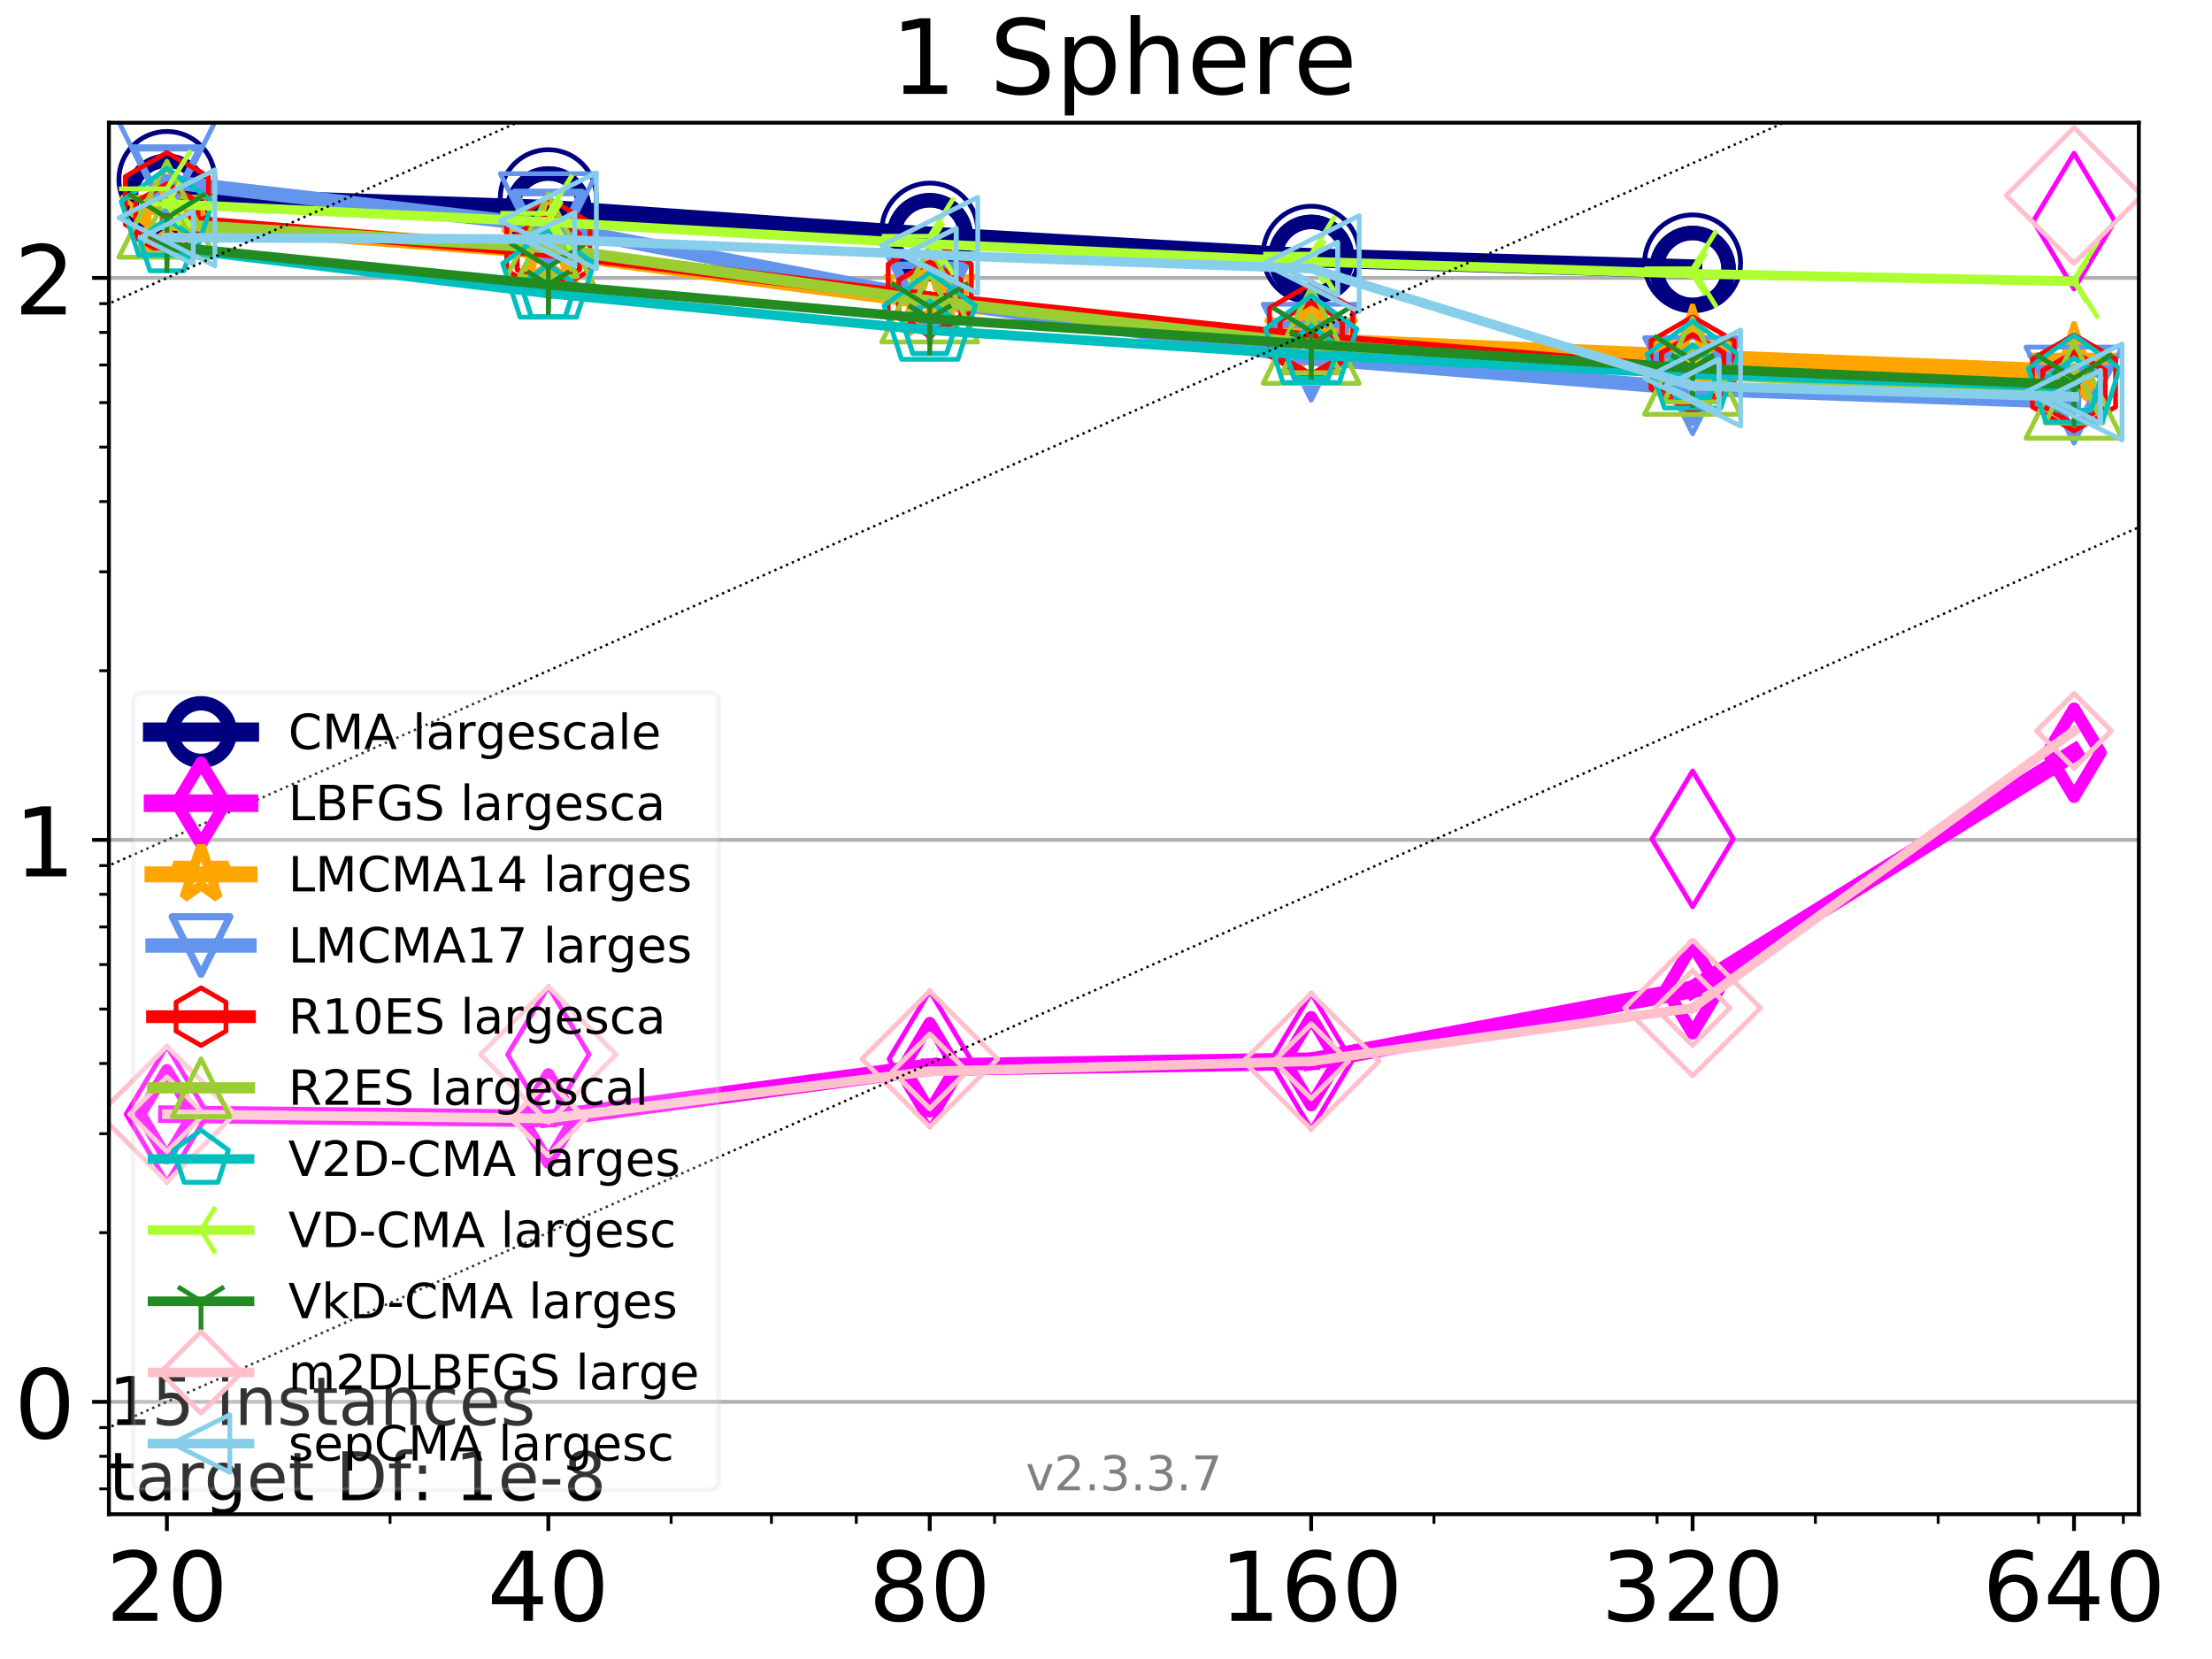 <?xml version="1.0" encoding="utf-8" standalone="no"?>
<!DOCTYPE svg PUBLIC "-//W3C//DTD SVG 1.1//EN"
  "http://www.w3.org/Graphics/SVG/1.1/DTD/svg11.dtd">
<!-- Created with matplotlib (https://matplotlib.org/) -->
<svg height="345.6pt" version="1.1" viewBox="0 0 460.8 345.6" width="460.8pt" xmlns="http://www.w3.org/2000/svg" xmlns:xlink="http://www.w3.org/1999/xlink">
 <defs>
  <style type="text/css">
*{stroke-linecap:butt;stroke-linejoin:round;}
  </style>
 </defs>
 <g id="figure_1">
  <g id="patch_1">
   <path d="M 0 345.6 
L 460.8 345.6 
L 460.8 0 
L 0 0 
z
" style="fill:#ffffff;"/>
  </g>
  <g id="axes_1">
   <g id="patch_2">
    <path d="M 22.69 315.44 
L 445.56 315.44 
L 445.56 25.56 
L 22.69 25.56 
z
" style="fill:#ffffff;"/>
   </g>
   <g id="matplotlib.axis_1">
    <g id="xtick_1">
     <g id="line2d_1">
      <defs>
       <path d="M 0 0 
L 0 3.5 
" id="mc80650ad3f" style="stroke:#000000;stroke-width:0.8;"/>
      </defs>
      <g>
       <use style="stroke:#000000;stroke-width:0.8;" x="34.768" xlink:href="#mc80650ad3f" y="315.44"/>
      </g>
     </g>
     <g id="text_1">
      <!-- 20 -->
      <defs>
       <path d="M 19.188 8.297 
L 53.609 8.297 
L 53.609 0 
L 7.328 0 
L 7.328 8.297 
Q 12.938 14.109 22.625 23.891 
Q 32.328 33.688 34.812 36.531 
Q 39.547 41.844 41.422 45.531 
Q 43.312 49.219 43.312 52.781 
Q 43.312 58.594 39.234 62.25 
Q 35.156 65.922 28.609 65.922 
Q 23.969 65.922 18.812 64.312 
Q 13.672 62.703 7.812 59.422 
L 7.812 69.391 
Q 13.766 71.781 18.938 73 
Q 24.125 74.219 28.422 74.219 
Q 39.75 74.219 46.484 68.547 
Q 53.219 62.891 53.219 53.422 
Q 53.219 48.922 51.531 44.891 
Q 49.859 40.875 45.406 35.406 
Q 44.188 33.984 37.641 27.219 
Q 31.109 20.453 19.188 8.297 
z
" id="DejaVuSans-50"/>
       <path d="M 31.781 66.406 
Q 24.172 66.406 20.328 58.906 
Q 16.5 51.422 16.5 36.375 
Q 16.5 21.391 20.328 13.891 
Q 24.172 6.391 31.781 6.391 
Q 39.453 6.391 43.281 13.891 
Q 47.125 21.391 47.125 36.375 
Q 47.125 51.422 43.281 58.906 
Q 39.453 66.406 31.781 66.406 
z
M 31.781 74.219 
Q 44.047 74.219 50.516 64.516 
Q 56.984 54.828 56.984 36.375 
Q 56.984 17.969 50.516 8.266 
Q 44.047 -1.422 31.781 -1.422 
Q 19.531 -1.422 13.062 8.266 
Q 6.594 17.969 6.594 36.375 
Q 6.594 54.828 13.062 64.516 
Q 19.531 74.219 31.781 74.219 
z
" id="DejaVuSans-48"/>
      </defs>
      <g transform="translate(22.043 337.637)scale(0.2 -0.2)">
       <use xlink:href="#DejaVuSans-50"/>
       <use x="63.623" xlink:href="#DejaVuSans-48"/>
      </g>
     </g>
    </g>
    <g id="xtick_2">
     <g id="line2d_2">
      <g>
       <use style="stroke:#000000;stroke-width:0.8;" x="114.226" xlink:href="#mc80650ad3f" y="315.44"/>
      </g>
     </g>
     <g id="text_2">
      <!-- 40 -->
      <defs>
       <path d="M 37.797 64.312 
L 12.891 25.391 
L 37.797 25.391 
z
M 35.203 72.906 
L 47.609 72.906 
L 47.609 25.391 
L 58.016 25.391 
L 58.016 17.188 
L 47.609 17.188 
L 47.609 0 
L 37.797 0 
L 37.797 17.188 
L 4.891 17.188 
L 4.891 26.703 
z
" id="DejaVuSans-52"/>
      </defs>
      <g transform="translate(101.501 337.637)scale(0.2 -0.2)">
       <use xlink:href="#DejaVuSans-52"/>
       <use x="63.623" xlink:href="#DejaVuSans-48"/>
      </g>
     </g>
    </g>
    <g id="xtick_3">
     <g id="line2d_3">
      <g>
       <use style="stroke:#000000;stroke-width:0.8;" x="193.684" xlink:href="#mc80650ad3f" y="315.44"/>
      </g>
     </g>
     <g id="text_3">
      <!-- 80 -->
      <defs>
       <path d="M 31.781 34.625 
Q 24.75 34.625 20.719 30.859 
Q 16.703 27.094 16.703 20.516 
Q 16.703 13.922 20.719 10.156 
Q 24.75 6.391 31.781 6.391 
Q 38.812 6.391 42.859 10.172 
Q 46.922 13.969 46.922 20.516 
Q 46.922 27.094 42.891 30.859 
Q 38.875 34.625 31.781 34.625 
z
M 21.922 38.812 
Q 15.578 40.375 12.031 44.719 
Q 8.5 49.078 8.5 55.328 
Q 8.5 64.062 14.719 69.141 
Q 20.953 74.219 31.781 74.219 
Q 42.672 74.219 48.875 69.141 
Q 55.078 64.062 55.078 55.328 
Q 55.078 49.078 51.531 44.719 
Q 48 40.375 41.703 38.812 
Q 48.828 37.156 52.797 32.312 
Q 56.781 27.484 56.781 20.516 
Q 56.781 9.906 50.312 4.234 
Q 43.844 -1.422 31.781 -1.422 
Q 19.734 -1.422 13.25 4.234 
Q 6.781 9.906 6.781 20.516 
Q 6.781 27.484 10.781 32.312 
Q 14.797 37.156 21.922 38.812 
z
M 18.312 54.391 
Q 18.312 48.734 21.844 45.562 
Q 25.391 42.391 31.781 42.391 
Q 38.141 42.391 41.719 45.562 
Q 45.312 48.734 45.312 54.391 
Q 45.312 60.062 41.719 63.234 
Q 38.141 66.406 31.781 66.406 
Q 25.391 66.406 21.844 63.234 
Q 18.312 60.062 18.312 54.391 
z
" id="DejaVuSans-56"/>
      </defs>
      <g transform="translate(180.959 337.637)scale(0.2 -0.2)">
       <use xlink:href="#DejaVuSans-56"/>
       <use x="63.623" xlink:href="#DejaVuSans-48"/>
      </g>
     </g>
    </g>
    <g id="xtick_4">
     <g id="line2d_4">
      <g>
       <use style="stroke:#000000;stroke-width:0.8;" x="273.142" xlink:href="#mc80650ad3f" y="315.44"/>
      </g>
     </g>
     <g id="text_4">
      <!-- 160 -->
      <defs>
       <path d="M 12.406 8.297 
L 28.516 8.297 
L 28.516 63.922 
L 10.984 60.406 
L 10.984 69.391 
L 28.422 72.906 
L 38.281 72.906 
L 38.281 8.297 
L 54.391 8.297 
L 54.391 0 
L 12.406 0 
z
" id="DejaVuSans-49"/>
       <path d="M 33.016 40.375 
Q 26.375 40.375 22.484 35.828 
Q 18.609 31.297 18.609 23.391 
Q 18.609 15.531 22.484 10.953 
Q 26.375 6.391 33.016 6.391 
Q 39.656 6.391 43.531 10.953 
Q 47.406 15.531 47.406 23.391 
Q 47.406 31.297 43.531 35.828 
Q 39.656 40.375 33.016 40.375 
z
M 52.594 71.297 
L 52.594 62.312 
Q 48.875 64.062 45.094 64.984 
Q 41.312 65.922 37.594 65.922 
Q 27.828 65.922 22.672 59.328 
Q 17.531 52.734 16.797 39.406 
Q 19.672 43.656 24.016 45.922 
Q 28.375 48.188 33.594 48.188 
Q 44.578 48.188 50.953 41.516 
Q 57.328 34.859 57.328 23.391 
Q 57.328 12.156 50.688 5.359 
Q 44.047 -1.422 33.016 -1.422 
Q 20.359 -1.422 13.672 8.266 
Q 6.984 17.969 6.984 36.375 
Q 6.984 53.656 15.188 63.938 
Q 23.391 74.219 37.203 74.219 
Q 40.922 74.219 44.703 73.484 
Q 48.484 72.75 52.594 71.297 
z
" id="DejaVuSans-54"/>
      </defs>
      <g transform="translate(254.054 337.637)scale(0.2 -0.2)">
       <use xlink:href="#DejaVuSans-49"/>
       <use x="63.623" xlink:href="#DejaVuSans-54"/>
       <use x="127.246" xlink:href="#DejaVuSans-48"/>
      </g>
     </g>
    </g>
    <g id="xtick_5">
     <g id="line2d_5">
      <g>
       <use style="stroke:#000000;stroke-width:0.8;" x="352.6" xlink:href="#mc80650ad3f" y="315.44"/>
      </g>
     </g>
     <g id="text_5">
      <!-- 320 -->
      <defs>
       <path d="M 40.578 39.312 
Q 47.656 37.797 51.625 33 
Q 55.609 28.219 55.609 21.188 
Q 55.609 10.406 48.188 4.484 
Q 40.766 -1.422 27.094 -1.422 
Q 22.516 -1.422 17.656 -0.516 
Q 12.797 0.391 7.625 2.203 
L 7.625 11.719 
Q 11.719 9.328 16.594 8.109 
Q 21.484 6.891 26.812 6.891 
Q 36.078 6.891 40.938 10.547 
Q 45.797 14.203 45.797 21.188 
Q 45.797 27.641 41.281 31.266 
Q 36.766 34.906 28.719 34.906 
L 20.219 34.906 
L 20.219 43.016 
L 29.109 43.016 
Q 36.375 43.016 40.234 45.922 
Q 44.094 48.828 44.094 54.297 
Q 44.094 59.906 40.109 62.906 
Q 36.141 65.922 28.719 65.922 
Q 24.656 65.922 20.016 65.031 
Q 15.375 64.156 9.812 62.312 
L 9.812 71.094 
Q 15.438 72.656 20.344 73.438 
Q 25.25 74.219 29.594 74.219 
Q 40.828 74.219 47.359 69.109 
Q 53.906 64.016 53.906 55.328 
Q 53.906 49.266 50.438 45.094 
Q 46.969 40.922 40.578 39.312 
z
" id="DejaVuSans-51"/>
      </defs>
      <g transform="translate(333.512 337.637)scale(0.2 -0.2)">
       <use xlink:href="#DejaVuSans-51"/>
       <use x="63.623" xlink:href="#DejaVuSans-50"/>
       <use x="127.246" xlink:href="#DejaVuSans-48"/>
      </g>
     </g>
    </g>
    <g id="xtick_6">
     <g id="line2d_6">
      <g>
       <use style="stroke:#000000;stroke-width:0.8;" x="432.058" xlink:href="#mc80650ad3f" y="315.44"/>
      </g>
     </g>
     <g id="text_6">
      <!-- 640 -->
      <g transform="translate(412.97 337.637)scale(0.2 -0.2)">
       <use xlink:href="#DejaVuSans-54"/>
       <use x="63.623" xlink:href="#DejaVuSans-52"/>
       <use x="127.246" xlink:href="#DejaVuSans-48"/>
      </g>
     </g>
    </g>
    <g id="xtick_7">
     <g id="line2d_7">
      <defs>
       <path d="M 0 0 
L 0 2 
" id="mb00983d3d4" style="stroke:#000000;stroke-width:0.6;"/>
      </defs>
      <g>
       <use style="stroke:#000000;stroke-width:0.6;" x="81.248" xlink:href="#mb00983d3d4" y="315.44"/>
      </g>
     </g>
    </g>
    <g id="xtick_8">
     <g id="line2d_8">
      <g>
       <use style="stroke:#000000;stroke-width:0.6;" x="139.806" xlink:href="#mb00983d3d4" y="315.44"/>
      </g>
     </g>
    </g>
    <g id="xtick_9">
     <g id="line2d_9">
      <g>
       <use style="stroke:#000000;stroke-width:0.6;" x="160.706" xlink:href="#mb00983d3d4" y="315.44"/>
      </g>
     </g>
    </g>
    <g id="xtick_10">
     <g id="line2d_10">
      <g>
       <use style="stroke:#000000;stroke-width:0.6;" x="178.377" xlink:href="#mb00983d3d4" y="315.44"/>
      </g>
     </g>
    </g>
    <g id="xtick_11">
     <g id="line2d_11">
      <g>
       <use style="stroke:#000000;stroke-width:0.6;" x="207.186" xlink:href="#mb00983d3d4" y="315.44"/>
      </g>
     </g>
    </g>
    <g id="xtick_12">
     <g id="line2d_12">
      <g>
       <use style="stroke:#000000;stroke-width:0.6;" x="298.721" xlink:href="#mb00983d3d4" y="315.44"/>
      </g>
     </g>
    </g>
    <g id="xtick_13">
     <g id="line2d_13">
      <g>
       <use style="stroke:#000000;stroke-width:0.6;" x="345.201" xlink:href="#mb00983d3d4" y="315.44"/>
      </g>
     </g>
    </g>
    <g id="xtick_14">
     <g id="line2d_14">
      <g>
       <use style="stroke:#000000;stroke-width:0.6;" x="378.179" xlink:href="#mb00983d3d4" y="315.44"/>
      </g>
     </g>
    </g>
    <g id="xtick_15">
     <g id="line2d_15">
      <g>
       <use style="stroke:#000000;stroke-width:0.6;" x="403.759" xlink:href="#mb00983d3d4" y="315.44"/>
      </g>
     </g>
    </g>
    <g id="xtick_16">
     <g id="line2d_16">
      <g>
       <use style="stroke:#000000;stroke-width:0.6;" x="424.659" xlink:href="#mb00983d3d4" y="315.44"/>
      </g>
     </g>
    </g>
    <g id="xtick_17">
     <g id="line2d_17">
      <g>
       <use style="stroke:#000000;stroke-width:0.6;" x="442.33" xlink:href="#mb00983d3d4" y="315.44"/>
      </g>
     </g>
    </g>
   </g>
   <g id="matplotlib.axis_2">
    <g id="ytick_1">
     <g id="line2d_18">
      <path clip-path="url(#pe70cdd9e75)" d="M 22.69 292.027 
L 445.56 292.027 
" style="fill:none;stroke:#b0b0b0;stroke-linecap:square;stroke-width:0.8;"/>
     </g>
     <g id="line2d_19">
      <defs>
       <path d="M 0 0 
L -3.5 0 
" id="mcff2004b3a" style="stroke:#000000;stroke-width:0.8;"/>
      </defs>
      <g>
       <use style="stroke:#000000;stroke-width:0.8;" x="22.69" xlink:href="#mcff2004b3a" y="292.027"/>
      </g>
     </g>
     <g id="text_7">
      <!-- 0 -->
      <g transform="translate(2.965 299.626)scale(0.2 -0.2)">
       <use xlink:href="#DejaVuSans-48"/>
      </g>
     </g>
    </g>
    <g id="ytick_2">
     <g id="line2d_20">
      <path clip-path="url(#pe70cdd9e75)" d="M 22.69 174.963 
L 445.56 174.963 
" style="fill:none;stroke:#b0b0b0;stroke-linecap:square;stroke-width:0.8;"/>
     </g>
     <g id="line2d_21">
      <g>
       <use style="stroke:#000000;stroke-width:0.8;" x="22.69" xlink:href="#mcff2004b3a" y="174.963"/>
      </g>
     </g>
     <g id="text_8">
      <!-- 1 -->
      <g transform="translate(2.965 182.562)scale(0.2 -0.2)">
       <use xlink:href="#DejaVuSans-49"/>
      </g>
     </g>
    </g>
    <g id="ytick_3">
     <g id="line2d_22">
      <path clip-path="url(#pe70cdd9e75)" d="M 22.69 57.899 
L 445.56 57.899 
" style="fill:none;stroke:#b0b0b0;stroke-linecap:square;stroke-width:0.8;"/>
     </g>
     <g id="line2d_23">
      <g>
       <use style="stroke:#000000;stroke-width:0.8;" x="22.69" xlink:href="#mcff2004b3a" y="57.899"/>
      </g>
     </g>
     <g id="text_9">
      <!-- 2 -->
      <g transform="translate(2.965 65.498)scale(0.2 -0.2)">
       <use xlink:href="#DejaVuSans-50"/>
      </g>
     </g>
    </g>
    <g id="ytick_4">
     <g id="line2d_24">
      <defs>
       <path d="M 0 0 
L -2 0 
" id="m30e32665fa" style="stroke:#000000;stroke-width:0.6;"/>
      </defs>
      <g>
       <use style="stroke:#000000;stroke-width:0.6;" x="22.69" xlink:href="#m30e32665fa" y="310.161"/>
      </g>
     </g>
    </g>
    <g id="ytick_5">
     <g id="line2d_25">
      <g>
       <use style="stroke:#000000;stroke-width:0.6;" x="22.69" xlink:href="#m30e32665fa" y="303.372"/>
      </g>
     </g>
    </g>
    <g id="ytick_6">
     <g id="line2d_26">
      <g>
       <use style="stroke:#000000;stroke-width:0.6;" x="22.69" xlink:href="#m30e32665fa" y="297.384"/>
      </g>
     </g>
    </g>
    <g id="ytick_7">
     <g id="line2d_27">
      <g>
       <use style="stroke:#000000;stroke-width:0.6;" x="22.69" xlink:href="#m30e32665fa" y="256.787"/>
      </g>
     </g>
    </g>
    <g id="ytick_8">
     <g id="line2d_28">
      <g>
       <use style="stroke:#000000;stroke-width:0.6;" x="22.69" xlink:href="#m30e32665fa" y="236.173"/>
      </g>
     </g>
    </g>
    <g id="ytick_9">
     <g id="line2d_29">
      <g>
       <use style="stroke:#000000;stroke-width:0.6;" x="22.69" xlink:href="#m30e32665fa" y="221.548"/>
      </g>
     </g>
    </g>
    <g id="ytick_10">
     <g id="line2d_30">
      <g>
       <use style="stroke:#000000;stroke-width:0.6;" x="22.69" xlink:href="#m30e32665fa" y="210.203"/>
      </g>
     </g>
    </g>
    <g id="ytick_11">
     <g id="line2d_31">
      <g>
       <use style="stroke:#000000;stroke-width:0.6;" x="22.69" xlink:href="#m30e32665fa" y="200.934"/>
      </g>
     </g>
    </g>
    <g id="ytick_12">
     <g id="line2d_32">
      <g>
       <use style="stroke:#000000;stroke-width:0.6;" x="22.69" xlink:href="#m30e32665fa" y="193.097"/>
      </g>
     </g>
    </g>
    <g id="ytick_13">
     <g id="line2d_33">
      <g>
       <use style="stroke:#000000;stroke-width:0.6;" x="22.69" xlink:href="#m30e32665fa" y="186.308"/>
      </g>
     </g>
    </g>
    <g id="ytick_14">
     <g id="line2d_34">
      <g>
       <use style="stroke:#000000;stroke-width:0.6;" x="22.69" xlink:href="#m30e32665fa" y="180.32"/>
      </g>
     </g>
    </g>
    <g id="ytick_15">
     <g id="line2d_35">
      <g>
       <use style="stroke:#000000;stroke-width:0.6;" x="22.69" xlink:href="#m30e32665fa" y="139.723"/>
      </g>
     </g>
    </g>
    <g id="ytick_16">
     <g id="line2d_36">
      <g>
       <use style="stroke:#000000;stroke-width:0.6;" x="22.69" xlink:href="#m30e32665fa" y="119.109"/>
      </g>
     </g>
    </g>
    <g id="ytick_17">
     <g id="line2d_37">
      <g>
       <use style="stroke:#000000;stroke-width:0.6;" x="22.69" xlink:href="#m30e32665fa" y="104.484"/>
      </g>
     </g>
    </g>
    <g id="ytick_18">
     <g id="line2d_38">
      <g>
       <use style="stroke:#000000;stroke-width:0.6;" x="22.69" xlink:href="#m30e32665fa" y="93.139"/>
      </g>
     </g>
    </g>
    <g id="ytick_19">
     <g id="line2d_39">
      <g>
       <use style="stroke:#000000;stroke-width:0.6;" x="22.69" xlink:href="#m30e32665fa" y="83.87"/>
      </g>
     </g>
    </g>
    <g id="ytick_20">
     <g id="line2d_40">
      <g>
       <use style="stroke:#000000;stroke-width:0.6;" x="22.69" xlink:href="#m30e32665fa" y="76.033"/>
      </g>
     </g>
    </g>
    <g id="ytick_21">
     <g id="line2d_41">
      <g>
       <use style="stroke:#000000;stroke-width:0.6;" x="22.69" xlink:href="#m30e32665fa" y="69.244"/>
      </g>
     </g>
    </g>
    <g id="ytick_22">
     <g id="line2d_42">
      <g>
       <use style="stroke:#000000;stroke-width:0.6;" x="22.69" xlink:href="#m30e32665fa" y="63.256"/>
      </g>
     </g>
    </g>
   </g>
   <g id="line2d_43">
    <path clip-path="url(#pe70cdd9e75)" d="M 34.768 40.982 
L 114.226 43.636 
" style="fill:none;stroke:#000080;stroke-linecap:square;stroke-width:4;"/>
    <defs>
     <path d="M 0 7.5 
C 1.989 7.5 3.897 6.71 5.303 5.303 
C 6.71 3.897 7.5 1.989 7.5 0 
C 7.5 -1.989 6.71 -3.897 5.303 -5.303 
C 3.897 -6.71 1.989 -7.5 0 -7.5 
C -1.989 -7.5 -3.897 -6.71 -5.303 -5.303 
C -6.71 -3.897 -7.5 -1.989 -7.5 0 
C -7.5 1.989 -6.71 3.897 -5.303 5.303 
C -3.897 6.71 -1.989 7.5 0 7.5 
z
" id="mf19da9a739" style="stroke:#000080;stroke-width:3;"/>
    </defs>
    <g clip-path="url(#pe70cdd9e75)">
     <use style="fill-opacity:0;stroke:#000080;stroke-width:3;" x="34.768" xlink:href="#mf19da9a739" y="40.982"/>
     <use style="fill-opacity:0;stroke:#000080;stroke-width:3;" x="114.226" xlink:href="#mf19da9a739" y="43.636"/>
    </g>
   </g>
   <g id="line2d_44">
    <path clip-path="url(#pe70cdd9e75)" d="M 114.226 43.636 
L 193.684 49.206 
" style="fill:none;stroke:#000080;stroke-linecap:square;stroke-width:4;"/>
    <g clip-path="url(#pe70cdd9e75)">
     <use style="fill-opacity:0;stroke:#000080;stroke-width:3;" x="114.226" xlink:href="#mf19da9a739" y="43.636"/>
     <use style="fill-opacity:0;stroke:#000080;stroke-width:3;" x="193.684" xlink:href="#mf19da9a739" y="49.206"/>
    </g>
   </g>
   <g id="line2d_45">
    <path clip-path="url(#pe70cdd9e75)" d="M 193.684 49.206 
L 273.142 53.721 
" style="fill:none;stroke:#000080;stroke-linecap:square;stroke-width:4;"/>
    <g clip-path="url(#pe70cdd9e75)">
     <use style="fill-opacity:0;stroke:#000080;stroke-width:3;" x="193.684" xlink:href="#mf19da9a739" y="49.206"/>
     <use style="fill-opacity:0;stroke:#000080;stroke-width:3;" x="273.142" xlink:href="#mf19da9a739" y="53.721"/>
    </g>
   </g>
   <g id="line2d_46">
    <path clip-path="url(#pe70cdd9e75)" d="M 273.142 53.721 
L 352.6 56.032 
" style="fill:none;stroke:#000080;stroke-linecap:square;stroke-width:4;"/>
    <g clip-path="url(#pe70cdd9e75)">
     <use style="fill-opacity:0;stroke:#000080;stroke-width:3;" x="273.142" xlink:href="#mf19da9a739" y="53.721"/>
     <use style="fill-opacity:0;stroke:#000080;stroke-width:3;" x="352.6" xlink:href="#mf19da9a739" y="56.032"/>
    </g>
   </g>
   <g id="line2d_47">
    <path clip-path="url(#pe70cdd9e75)" d="M 352.6 56.032 
" style="fill:none;stroke:#000080;stroke-linecap:square;stroke-width:4;"/>
    <g clip-path="url(#pe70cdd9e75)">
     <use style="fill-opacity:0;stroke:#000080;stroke-width:3;" x="352.6" xlink:href="#mf19da9a739" y="56.032"/>
    </g>
   </g>
   <g id="line2d_48"/>
   <g id="line2d_49">
    <defs>
     <path d="M 0 10 
C 2.652 10 5.196 8.946 7.071 7.071 
C 8.946 5.196 10 2.652 10 0 
C 10 -2.652 8.946 -5.196 7.071 -7.071 
C 5.196 -8.946 2.652 -10 0 -10 
C -2.652 -10 -5.196 -8.946 -7.071 -7.071 
C -8.946 -5.196 -10 -2.652 -10 0 
C -10 2.652 -8.946 5.196 -7.071 7.071 
C -5.196 8.946 -2.652 10 0 10 
z
" id="m544d743e92" style="stroke:#000080;"/>
    </defs>
    <g clip-path="url(#pe70cdd9e75)">
     <use style="fill-opacity:0;stroke:#000080;" x="34.768" xlink:href="#m544d743e92" y="37.387"/>
     <use style="fill-opacity:0;stroke:#000080;" x="114.226" xlink:href="#m544d743e92" y="41.185"/>
     <use style="fill-opacity:0;stroke:#000080;" x="193.684" xlink:href="#m544d743e92" y="48.134"/>
     <use style="fill-opacity:0;stroke:#000080;" x="273.142" xlink:href="#m544d743e92" y="52.955"/>
     <use style="fill-opacity:0;stroke:#000080;" x="352.6" xlink:href="#m544d743e92" y="54.76"/>
    </g>
   </g>
   <g id="line2d_50">
    <path clip-path="url(#pe70cdd9e75)" d="M 34.768 232.104 
L 114.226 232.998 
" style="fill:none;stroke:#ff00ff;stroke-linecap:square;stroke-width:3.667;"/>
    <defs>
     <path d="M 0 9.192 
L 5.515 0 
L 0 -9.192 
L -5.515 0 
z
" id="m5f486fd0ce" style="stroke:#ff00ff;stroke-linejoin:miter;stroke-width:2.5;"/>
    </defs>
    <g clip-path="url(#pe70cdd9e75)">
     <use style="fill-opacity:0;stroke:#ff00ff;stroke-linejoin:miter;stroke-width:2.5;" x="34.768" xlink:href="#m5f486fd0ce" y="232.104"/>
     <use style="fill-opacity:0;stroke:#ff00ff;stroke-linejoin:miter;stroke-width:2.5;" x="114.226" xlink:href="#m5f486fd0ce" y="232.998"/>
    </g>
   </g>
   <g id="line2d_51">
    <path clip-path="url(#pe70cdd9e75)" d="M 114.226 232.998 
L 193.684 222.316 
" style="fill:none;stroke:#ff00ff;stroke-linecap:square;stroke-width:3.667;"/>
    <g clip-path="url(#pe70cdd9e75)">
     <use style="fill-opacity:0;stroke:#ff00ff;stroke-linejoin:miter;stroke-width:2.5;" x="114.226" xlink:href="#m5f486fd0ce" y="232.998"/>
     <use style="fill-opacity:0;stroke:#ff00ff;stroke-linejoin:miter;stroke-width:2.5;" x="193.684" xlink:href="#m5f486fd0ce" y="222.316"/>
    </g>
   </g>
   <g id="line2d_52">
    <path clip-path="url(#pe70cdd9e75)" d="M 193.684 222.316 
L 273.142 221.073 
" style="fill:none;stroke:#ff00ff;stroke-linecap:square;stroke-width:3.667;"/>
    <g clip-path="url(#pe70cdd9e75)">
     <use style="fill-opacity:0;stroke:#ff00ff;stroke-linejoin:miter;stroke-width:2.5;" x="193.684" xlink:href="#m5f486fd0ce" y="222.316"/>
     <use style="fill-opacity:0;stroke:#ff00ff;stroke-linejoin:miter;stroke-width:2.5;" x="273.142" xlink:href="#m5f486fd0ce" y="221.073"/>
    </g>
   </g>
   <g id="line2d_53">
    <path clip-path="url(#pe70cdd9e75)" d="M 273.142 221.073 
L 352.6 206.071 
" style="fill:none;stroke:#ff00ff;stroke-linecap:square;stroke-width:3.667;"/>
    <g clip-path="url(#pe70cdd9e75)">
     <use style="fill-opacity:0;stroke:#ff00ff;stroke-linejoin:miter;stroke-width:2.5;" x="273.142" xlink:href="#m5f486fd0ce" y="221.073"/>
     <use style="fill-opacity:0;stroke:#ff00ff;stroke-linejoin:miter;stroke-width:2.5;" x="352.6" xlink:href="#m5f486fd0ce" y="206.071"/>
    </g>
   </g>
   <g id="line2d_54">
    <path clip-path="url(#pe70cdd9e75)" d="M 352.6 206.071 
L 432.058 156.804 
" style="fill:none;stroke:#ff00ff;stroke-linecap:square;stroke-width:3.667;"/>
    <g clip-path="url(#pe70cdd9e75)">
     <use style="fill-opacity:0;stroke:#ff00ff;stroke-linejoin:miter;stroke-width:2.5;" x="352.6" xlink:href="#m5f486fd0ce" y="206.071"/>
     <use style="fill-opacity:0;stroke:#ff00ff;stroke-linejoin:miter;stroke-width:2.5;" x="432.058" xlink:href="#m5f486fd0ce" y="156.804"/>
    </g>
   </g>
   <g id="line2d_55">
    <path clip-path="url(#pe70cdd9e75)" d="M 432.058 156.804 
" style="fill:none;stroke:#ff00ff;stroke-linecap:square;stroke-width:3.667;"/>
    <g clip-path="url(#pe70cdd9e75)">
     <use style="fill-opacity:0;stroke:#ff00ff;stroke-linejoin:miter;stroke-width:2.5;" x="432.058" xlink:href="#m5f486fd0ce" y="156.804"/>
    </g>
   </g>
   <g id="line2d_56"/>
   <g id="line2d_57">
    <defs>
     <path d="M 0 14.142 
L 8.485 0 
L 0 -14.142 
L -8.485 0 
z
" id="m68a2e9da0c" style="stroke:#ff00ff;stroke-linejoin:miter;"/>
    </defs>
    <g clip-path="url(#pe70cdd9e75)">
     <use style="fill-opacity:0;stroke:#ff00ff;stroke-linejoin:miter;" x="34.768" xlink:href="#m68a2e9da0c" y="232.104"/>
     <use style="fill-opacity:0;stroke:#ff00ff;stroke-linejoin:miter;" x="114.226" xlink:href="#m68a2e9da0c" y="219.676"/>
     <use style="fill-opacity:0;stroke:#ff00ff;stroke-linejoin:miter;" x="193.684" xlink:href="#m68a2e9da0c" y="220.603"/>
     <use style="fill-opacity:0;stroke:#ff00ff;stroke-linejoin:miter;" x="273.142" xlink:href="#m68a2e9da0c" y="221.073"/>
     <use style="fill-opacity:0;stroke:#ff00ff;stroke-linejoin:miter;" x="352.6" xlink:href="#m68a2e9da0c" y="174.757"/>
     <use style="fill-opacity:0;stroke:#ff00ff;stroke-linejoin:miter;" x="432.058" xlink:href="#m68a2e9da0c" y="46.066"/>
    </g>
   </g>
   <g id="line2d_58">
    <path clip-path="url(#pe70cdd9e75)" d="M 34.768 46.304 
L 114.226 52.371 
" style="fill:none;stroke:#ffa500;stroke-linecap:square;stroke-width:3.333;"/>
    <defs>
     <path d="M 0 -8 
L -1.796 -2.472 
L -7.608 -2.472 
L -2.906 0.944 
L -4.702 6.472 
L -0 3.056 
L 4.702 6.472 
L 2.906 0.944 
L 7.608 -2.472 
L 1.796 -2.472 
z
" id="m25d2fb79a4" style="stroke:#ffa500;stroke-linejoin:bevel;stroke-width:2;"/>
    </defs>
    <g clip-path="url(#pe70cdd9e75)">
     <use style="fill-opacity:0;stroke:#ffa500;stroke-linejoin:bevel;stroke-width:2;" x="34.768" xlink:href="#m25d2fb79a4" y="46.304"/>
     <use style="fill-opacity:0;stroke:#ffa500;stroke-linejoin:bevel;stroke-width:2;" x="114.226" xlink:href="#m25d2fb79a4" y="52.371"/>
    </g>
   </g>
   <g id="line2d_59">
    <path clip-path="url(#pe70cdd9e75)" d="M 114.226 52.371 
L 193.684 62.8 
" style="fill:none;stroke:#ffa500;stroke-linecap:square;stroke-width:3.333;"/>
    <g clip-path="url(#pe70cdd9e75)">
     <use style="fill-opacity:0;stroke:#ffa500;stroke-linejoin:bevel;stroke-width:2;" x="114.226" xlink:href="#m25d2fb79a4" y="52.371"/>
     <use style="fill-opacity:0;stroke:#ffa500;stroke-linejoin:bevel;stroke-width:2;" x="193.684" xlink:href="#m25d2fb79a4" y="62.8"/>
    </g>
   </g>
   <g id="line2d_60">
    <path clip-path="url(#pe70cdd9e75)" d="M 193.684 62.8 
L 273.142 71.007 
" style="fill:none;stroke:#ffa500;stroke-linecap:square;stroke-width:3.333;"/>
    <g clip-path="url(#pe70cdd9e75)">
     <use style="fill-opacity:0;stroke:#ffa500;stroke-linejoin:bevel;stroke-width:2;" x="193.684" xlink:href="#m25d2fb79a4" y="62.8"/>
     <use style="fill-opacity:0;stroke:#ffa500;stroke-linejoin:bevel;stroke-width:2;" x="273.142" xlink:href="#m25d2fb79a4" y="71.007"/>
    </g>
   </g>
   <g id="line2d_61">
    <path clip-path="url(#pe70cdd9e75)" d="M 273.142 71.007 
L 352.6 74.4 
" style="fill:none;stroke:#ffa500;stroke-linecap:square;stroke-width:3.333;"/>
    <g clip-path="url(#pe70cdd9e75)">
     <use style="fill-opacity:0;stroke:#ffa500;stroke-linejoin:bevel;stroke-width:2;" x="273.142" xlink:href="#m25d2fb79a4" y="71.007"/>
     <use style="fill-opacity:0;stroke:#ffa500;stroke-linejoin:bevel;stroke-width:2;" x="352.6" xlink:href="#m25d2fb79a4" y="74.4"/>
    </g>
   </g>
   <g id="line2d_62">
    <path clip-path="url(#pe70cdd9e75)" d="M 352.6 74.4 
L 432.058 77.522 
" style="fill:none;stroke:#ffa500;stroke-linecap:square;stroke-width:3.333;"/>
    <g clip-path="url(#pe70cdd9e75)">
     <use style="fill-opacity:0;stroke:#ffa500;stroke-linejoin:bevel;stroke-width:2;" x="352.6" xlink:href="#m25d2fb79a4" y="74.4"/>
     <use style="fill-opacity:0;stroke:#ffa500;stroke-linejoin:bevel;stroke-width:2;" x="432.058" xlink:href="#m25d2fb79a4" y="77.522"/>
    </g>
   </g>
   <g id="line2d_63">
    <path clip-path="url(#pe70cdd9e75)" d="M 432.058 77.522 
" style="fill:none;stroke:#ffa500;stroke-linecap:square;stroke-width:3.333;"/>
    <g clip-path="url(#pe70cdd9e75)">
     <use style="fill-opacity:0;stroke:#ffa500;stroke-linejoin:bevel;stroke-width:2;" x="432.058" xlink:href="#m25d2fb79a4" y="77.522"/>
    </g>
   </g>
   <g id="line2d_64"/>
   <g id="line2d_65">
    <defs>
     <path d="M 0 -10 
L -2.245 -3.09 
L -9.511 -3.09 
L -3.633 1.18 
L -5.878 8.09 
L -0 3.82 
L 5.878 8.09 
L 3.633 1.18 
L 9.511 -3.09 
L 2.245 -3.09 
z
" id="mc03a1cb0b8" style="stroke:#ffa500;stroke-linejoin:bevel;"/>
    </defs>
    <g clip-path="url(#pe70cdd9e75)">
     <use style="fill-opacity:0;stroke:#ffa500;stroke-linejoin:bevel;" x="34.768" xlink:href="#mc03a1cb0b8" y="44.151"/>
     <use style="fill-opacity:0;stroke:#ffa500;stroke-linejoin:bevel;" x="114.226" xlink:href="#mc03a1cb0b8" y="50.926"/>
     <use style="fill-opacity:0;stroke:#ffa500;stroke-linejoin:bevel;" x="193.684" xlink:href="#mc03a1cb0b8" y="60.701"/>
     <use style="fill-opacity:0;stroke:#ffa500;stroke-linejoin:bevel;" x="273.142" xlink:href="#mc03a1cb0b8" y="69.727"/>
     <use style="fill-opacity:0;stroke:#ffa500;stroke-linejoin:bevel;" x="352.6" xlink:href="#mc03a1cb0b8" y="73.412"/>
     <use style="fill-opacity:0;stroke:#ffa500;stroke-linejoin:bevel;" x="432.058" xlink:href="#mc03a1cb0b8" y="77.078"/>
    </g>
   </g>
   <g id="line2d_66">
    <path clip-path="url(#pe70cdd9e75)" d="M 34.768 37.823 
L 114.226 47.091 
" style="fill:none;stroke:#6495ed;stroke-linecap:square;stroke-width:3;"/>
    <defs>
     <path d="M -0 7 
L 7 -7 
L -7 -7 
z
" id="m7e6db10d44" style="stroke:#6495ed;stroke-linejoin:miter;stroke-width:1.5;"/>
    </defs>
    <g clip-path="url(#pe70cdd9e75)">
     <use style="fill-opacity:0;stroke:#6495ed;stroke-linejoin:miter;stroke-width:1.5;" x="34.768" xlink:href="#m7e6db10d44" y="37.823"/>
     <use style="fill-opacity:0;stroke:#6495ed;stroke-linejoin:miter;stroke-width:1.5;" x="114.226" xlink:href="#m7e6db10d44" y="47.091"/>
    </g>
   </g>
   <g id="line2d_67">
    <path clip-path="url(#pe70cdd9e75)" d="M 114.226 47.091 
L 193.684 62.264 
" style="fill:none;stroke:#6495ed;stroke-linecap:square;stroke-width:3;"/>
    <g clip-path="url(#pe70cdd9e75)">
     <use style="fill-opacity:0;stroke:#6495ed;stroke-linejoin:miter;stroke-width:1.5;" x="114.226" xlink:href="#m7e6db10d44" y="47.091"/>
     <use style="fill-opacity:0;stroke:#6495ed;stroke-linejoin:miter;stroke-width:1.5;" x="193.684" xlink:href="#m7e6db10d44" y="62.264"/>
    </g>
   </g>
   <g id="line2d_68">
    <path clip-path="url(#pe70cdd9e75)" d="M 193.684 62.264 
L 273.142 74.613 
" style="fill:none;stroke:#6495ed;stroke-linecap:square;stroke-width:3;"/>
    <g clip-path="url(#pe70cdd9e75)">
     <use style="fill-opacity:0;stroke:#6495ed;stroke-linejoin:miter;stroke-width:1.5;" x="193.684" xlink:href="#m7e6db10d44" y="62.264"/>
     <use style="fill-opacity:0;stroke:#6495ed;stroke-linejoin:miter;stroke-width:1.5;" x="273.142" xlink:href="#m7e6db10d44" y="74.613"/>
    </g>
   </g>
   <g id="line2d_69">
    <path clip-path="url(#pe70cdd9e75)" d="M 273.142 74.613 
L 352.6 80.96 
" style="fill:none;stroke:#6495ed;stroke-linecap:square;stroke-width:3;"/>
    <g clip-path="url(#pe70cdd9e75)">
     <use style="fill-opacity:0;stroke:#6495ed;stroke-linejoin:miter;stroke-width:1.5;" x="273.142" xlink:href="#m7e6db10d44" y="74.613"/>
     <use style="fill-opacity:0;stroke:#6495ed;stroke-linejoin:miter;stroke-width:1.5;" x="352.6" xlink:href="#m7e6db10d44" y="80.96"/>
    </g>
   </g>
   <g id="line2d_70">
    <path clip-path="url(#pe70cdd9e75)" d="M 352.6 80.96 
L 432.058 83.716 
" style="fill:none;stroke:#6495ed;stroke-linecap:square;stroke-width:3;"/>
    <g clip-path="url(#pe70cdd9e75)">
     <use style="fill-opacity:0;stroke:#6495ed;stroke-linejoin:miter;stroke-width:1.5;" x="352.6" xlink:href="#m7e6db10d44" y="80.96"/>
     <use style="fill-opacity:0;stroke:#6495ed;stroke-linejoin:miter;stroke-width:1.5;" x="432.058" xlink:href="#m7e6db10d44" y="83.716"/>
    </g>
   </g>
   <g id="line2d_71">
    <path clip-path="url(#pe70cdd9e75)" d="M 432.058 83.716 
" style="fill:none;stroke:#6495ed;stroke-linecap:square;stroke-width:3;"/>
    <g clip-path="url(#pe70cdd9e75)">
     <use style="fill-opacity:0;stroke:#6495ed;stroke-linejoin:miter;stroke-width:1.5;" x="432.058" xlink:href="#m7e6db10d44" y="83.716"/>
    </g>
   </g>
   <g id="line2d_72"/>
   <g id="line2d_73">
    <defs>
     <path d="M -0 10 
L 10 -10 
L -10 -10 
z
" id="m6c741559cb" style="stroke:#6495ed;stroke-linejoin:miter;"/>
    </defs>
    <g clip-path="url(#pe70cdd9e75)">
     <use style="fill-opacity:0;stroke:#6495ed;stroke-linejoin:miter;" x="34.768" xlink:href="#m6c741559cb" y="35.438"/>
     <use style="fill-opacity:0;stroke:#6495ed;stroke-linejoin:miter;" x="114.226" xlink:href="#m6c741559cb" y="46.18"/>
     <use style="fill-opacity:0;stroke:#6495ed;stroke-linejoin:miter;" x="193.684" xlink:href="#m6c741559cb" y="60.91"/>
     <use style="fill-opacity:0;stroke:#6495ed;stroke-linejoin:miter;" x="273.142" xlink:href="#m6c741559cb" y="73.384"/>
     <use style="fill-opacity:0;stroke:#6495ed;stroke-linejoin:miter;" x="352.6" xlink:href="#m6c741559cb" y="80.358"/>
     <use style="fill-opacity:0;stroke:#6495ed;stroke-linejoin:miter;" x="432.058" xlink:href="#m6c741559cb" y="82.31"/>
    </g>
   </g>
   <g id="line2d_74">
    <path clip-path="url(#pe70cdd9e75)" d="M 34.768 45.777 
L 114.226 52.42 
" style="fill:none;stroke:#ff0000;stroke-linecap:square;stroke-width:2.667;"/>
    <defs>
     <path d="M 0 -7.5 
L -6.495 -3.75 
L -6.495 3.75 
L -0 7.5 
L 6.495 3.75 
L 6.495 -3.75 
z
" id="mc8a1d78129" style="stroke:#ff0000;stroke-linejoin:miter;"/>
    </defs>
    <g clip-path="url(#pe70cdd9e75)">
     <use style="fill-opacity:0;stroke:#ff0000;stroke-linejoin:miter;" x="34.768" xlink:href="#mc8a1d78129" y="45.777"/>
     <use style="fill-opacity:0;stroke:#ff0000;stroke-linejoin:miter;" x="114.226" xlink:href="#mc8a1d78129" y="52.42"/>
    </g>
   </g>
   <g id="line2d_75">
    <path clip-path="url(#pe70cdd9e75)" d="M 114.226 52.42 
L 193.684 62.077 
" style="fill:none;stroke:#ff0000;stroke-linecap:square;stroke-width:2.667;"/>
    <g clip-path="url(#pe70cdd9e75)">
     <use style="fill-opacity:0;stroke:#ff0000;stroke-linejoin:miter;" x="114.226" xlink:href="#mc8a1d78129" y="52.42"/>
     <use style="fill-opacity:0;stroke:#ff0000;stroke-linejoin:miter;" x="193.684" xlink:href="#mc8a1d78129" y="62.077"/>
    </g>
   </g>
   <g id="line2d_76">
    <path clip-path="url(#pe70cdd9e75)" d="M 193.684 62.077 
L 273.142 70.476 
" style="fill:none;stroke:#ff0000;stroke-linecap:square;stroke-width:2.667;"/>
    <g clip-path="url(#pe70cdd9e75)">
     <use style="fill-opacity:0;stroke:#ff0000;stroke-linejoin:miter;" x="193.684" xlink:href="#mc8a1d78129" y="62.077"/>
     <use style="fill-opacity:0;stroke:#ff0000;stroke-linejoin:miter;" x="273.142" xlink:href="#mc8a1d78129" y="70.476"/>
    </g>
   </g>
   <g id="line2d_77">
    <path clip-path="url(#pe70cdd9e75)" d="M 273.142 70.476 
L 352.6 77.229 
" style="fill:none;stroke:#ff0000;stroke-linecap:square;stroke-width:2.667;"/>
    <g clip-path="url(#pe70cdd9e75)">
     <use style="fill-opacity:0;stroke:#ff0000;stroke-linejoin:miter;" x="273.142" xlink:href="#mc8a1d78129" y="70.476"/>
     <use style="fill-opacity:0;stroke:#ff0000;stroke-linejoin:miter;" x="352.6" xlink:href="#mc8a1d78129" y="77.229"/>
    </g>
   </g>
   <g id="line2d_78">
    <path clip-path="url(#pe70cdd9e75)" d="M 352.6 77.229 
L 432.058 80.903 
" style="fill:none;stroke:#ff0000;stroke-linecap:square;stroke-width:2.667;"/>
    <g clip-path="url(#pe70cdd9e75)">
     <use style="fill-opacity:0;stroke:#ff0000;stroke-linejoin:miter;" x="352.6" xlink:href="#mc8a1d78129" y="77.229"/>
     <use style="fill-opacity:0;stroke:#ff0000;stroke-linejoin:miter;" x="432.058" xlink:href="#mc8a1d78129" y="80.903"/>
    </g>
   </g>
   <g id="line2d_79">
    <path clip-path="url(#pe70cdd9e75)" d="M 432.058 80.903 
" style="fill:none;stroke:#ff0000;stroke-linecap:square;stroke-width:2.667;"/>
    <g clip-path="url(#pe70cdd9e75)">
     <use style="fill-opacity:0;stroke:#ff0000;stroke-linejoin:miter;" x="432.058" xlink:href="#mc8a1d78129" y="80.903"/>
    </g>
   </g>
   <g id="line2d_80"/>
   <g id="line2d_81">
    <defs>
     <path d="M 0 -10 
L -8.66 -5 
L -8.66 5 
L -0 10 
L 8.66 5 
L 8.66 -5 
z
" id="m7617526ef1" style="stroke:#ff0000;stroke-linejoin:miter;"/>
    </defs>
    <g clip-path="url(#pe70cdd9e75)">
     <use style="fill-opacity:0;stroke:#ff0000;stroke-linejoin:miter;" x="34.768" xlink:href="#m7617526ef1" y="41.783"/>
     <use style="fill-opacity:0;stroke:#ff0000;stroke-linejoin:miter;" x="114.226" xlink:href="#m7617526ef1" y="51.338"/>
     <use style="fill-opacity:0;stroke:#ff0000;stroke-linejoin:miter;" x="193.684" xlink:href="#m7617526ef1" y="60.014"/>
     <use style="fill-opacity:0;stroke:#ff0000;stroke-linejoin:miter;" x="273.142" xlink:href="#m7617526ef1" y="69.137"/>
     <use style="fill-opacity:0;stroke:#ff0000;stroke-linejoin:miter;" x="352.6" xlink:href="#m7617526ef1" y="75.987"/>
     <use style="fill-opacity:0;stroke:#ff0000;stroke-linejoin:miter;" x="432.058" xlink:href="#m7617526ef1" y="79.768"/>
    </g>
   </g>
   <g id="line2d_82">
    <path clip-path="url(#pe70cdd9e75)" d="M 34.768 46.668 
L 114.226 51.615 
" style="fill:none;stroke:#9acd32;stroke-linecap:square;stroke-width:2.333;"/>
    <defs>
     <path d="M 0 -6 
L -6 6 
L 6 6 
z
" id="m33e06e4363" style="stroke:#9acd32;stroke-linejoin:miter;"/>
    </defs>
    <g clip-path="url(#pe70cdd9e75)">
     <use style="fill-opacity:0;stroke:#9acd32;stroke-linejoin:miter;" x="34.768" xlink:href="#m33e06e4363" y="46.668"/>
     <use style="fill-opacity:0;stroke:#9acd32;stroke-linejoin:miter;" x="114.226" xlink:href="#m33e06e4363" y="51.615"/>
    </g>
   </g>
   <g id="line2d_83">
    <path clip-path="url(#pe70cdd9e75)" d="M 114.226 51.615 
L 193.684 62.701 
" style="fill:none;stroke:#9acd32;stroke-linecap:square;stroke-width:2.333;"/>
    <g clip-path="url(#pe70cdd9e75)">
     <use style="fill-opacity:0;stroke:#9acd32;stroke-linejoin:miter;" x="114.226" xlink:href="#m33e06e4363" y="51.615"/>
     <use style="fill-opacity:0;stroke:#9acd32;stroke-linejoin:miter;" x="193.684" xlink:href="#m33e06e4363" y="62.701"/>
    </g>
   </g>
   <g id="line2d_84">
    <path clip-path="url(#pe70cdd9e75)" d="M 193.684 62.701 
L 273.142 71.678 
" style="fill:none;stroke:#9acd32;stroke-linecap:square;stroke-width:2.333;"/>
    <g clip-path="url(#pe70cdd9e75)">
     <use style="fill-opacity:0;stroke:#9acd32;stroke-linejoin:miter;" x="193.684" xlink:href="#m33e06e4363" y="62.701"/>
     <use style="fill-opacity:0;stroke:#9acd32;stroke-linejoin:miter;" x="273.142" xlink:href="#m33e06e4363" y="71.678"/>
    </g>
   </g>
   <g id="line2d_85">
    <path clip-path="url(#pe70cdd9e75)" d="M 273.142 71.678 
L 352.6 77.733 
" style="fill:none;stroke:#9acd32;stroke-linecap:square;stroke-width:2.333;"/>
    <g clip-path="url(#pe70cdd9e75)">
     <use style="fill-opacity:0;stroke:#9acd32;stroke-linejoin:miter;" x="273.142" xlink:href="#m33e06e4363" y="71.678"/>
     <use style="fill-opacity:0;stroke:#9acd32;stroke-linejoin:miter;" x="352.6" xlink:href="#m33e06e4363" y="77.733"/>
    </g>
   </g>
   <g id="line2d_86">
    <path clip-path="url(#pe70cdd9e75)" d="M 352.6 77.733 
L 432.058 82.084 
" style="fill:none;stroke:#9acd32;stroke-linecap:square;stroke-width:2.333;"/>
    <g clip-path="url(#pe70cdd9e75)">
     <use style="fill-opacity:0;stroke:#9acd32;stroke-linejoin:miter;" x="352.6" xlink:href="#m33e06e4363" y="77.733"/>
     <use style="fill-opacity:0;stroke:#9acd32;stroke-linejoin:miter;" x="432.058" xlink:href="#m33e06e4363" y="82.084"/>
    </g>
   </g>
   <g id="line2d_87">
    <path clip-path="url(#pe70cdd9e75)" d="M 432.058 82.084 
" style="fill:none;stroke:#9acd32;stroke-linecap:square;stroke-width:2.333;"/>
    <g clip-path="url(#pe70cdd9e75)">
     <use style="fill-opacity:0;stroke:#9acd32;stroke-linejoin:miter;" x="432.058" xlink:href="#m33e06e4363" y="82.084"/>
    </g>
   </g>
   <g id="line2d_88"/>
   <g id="line2d_89">
    <defs>
     <path d="M 0 -10 
L -10 10 
L 10 10 
z
" id="m8cdf8969b7" style="stroke:#9acd32;stroke-linejoin:miter;"/>
    </defs>
    <g clip-path="url(#pe70cdd9e75)">
     <use style="fill-opacity:0;stroke:#9acd32;stroke-linejoin:miter;" x="34.768" xlink:href="#m8cdf8969b7" y="43.592"/>
     <use style="fill-opacity:0;stroke:#9acd32;stroke-linejoin:miter;" x="114.226" xlink:href="#m8cdf8969b7" y="50.364"/>
     <use style="fill-opacity:0;stroke:#9acd32;stroke-linejoin:miter;" x="193.684" xlink:href="#m8cdf8969b7" y="61.241"/>
     <use style="fill-opacity:0;stroke:#9acd32;stroke-linejoin:miter;" x="273.142" xlink:href="#m8cdf8969b7" y="69.859"/>
     <use style="fill-opacity:0;stroke:#9acd32;stroke-linejoin:miter;" x="352.6" xlink:href="#m8cdf8969b7" y="76.306"/>
     <use style="fill-opacity:0;stroke:#9acd32;stroke-linejoin:miter;" x="432.058" xlink:href="#m8cdf8969b7" y="81.287"/>
    </g>
   </g>
   <g id="line2d_90">
    <path clip-path="url(#pe70cdd9e75)" d="M 34.768 51.558 
L 114.226 61.138 
" style="fill:none;stroke:#00bfbf;stroke-linecap:square;stroke-width:2;"/>
    <defs>
     <path d="M 0 -6 
L -5.706 -1.854 
L -3.527 4.854 
L 3.527 4.854 
L 5.706 -1.854 
z
" id="m23827e106c" style="stroke:#00bfbf;stroke-linejoin:miter;"/>
    </defs>
    <g clip-path="url(#pe70cdd9e75)">
     <use style="fill-opacity:0;stroke:#00bfbf;stroke-linejoin:miter;" x="34.768" xlink:href="#m23827e106c" y="51.558"/>
     <use style="fill-opacity:0;stroke:#00bfbf;stroke-linejoin:miter;" x="114.226" xlink:href="#m23827e106c" y="61.138"/>
    </g>
   </g>
   <g id="line2d_91">
    <path clip-path="url(#pe70cdd9e75)" d="M 114.226 61.138 
L 193.684 68.788 
" style="fill:none;stroke:#00bfbf;stroke-linecap:square;stroke-width:2;"/>
    <g clip-path="url(#pe70cdd9e75)">
     <use style="fill-opacity:0;stroke:#00bfbf;stroke-linejoin:miter;" x="114.226" xlink:href="#m23827e106c" y="61.138"/>
     <use style="fill-opacity:0;stroke:#00bfbf;stroke-linejoin:miter;" x="193.684" xlink:href="#m23827e106c" y="68.788"/>
    </g>
   </g>
   <g id="line2d_92">
    <path clip-path="url(#pe70cdd9e75)" d="M 193.684 68.788 
L 273.142 73.957 
" style="fill:none;stroke:#00bfbf;stroke-linecap:square;stroke-width:2;"/>
    <g clip-path="url(#pe70cdd9e75)">
     <use style="fill-opacity:0;stroke:#00bfbf;stroke-linejoin:miter;" x="193.684" xlink:href="#m23827e106c" y="68.788"/>
     <use style="fill-opacity:0;stroke:#00bfbf;stroke-linejoin:miter;" x="273.142" xlink:href="#m23827e106c" y="73.957"/>
    </g>
   </g>
   <g id="line2d_93">
    <path clip-path="url(#pe70cdd9e75)" d="M 273.142 73.957 
L 352.6 77.906 
" style="fill:none;stroke:#00bfbf;stroke-linecap:square;stroke-width:2;"/>
    <g clip-path="url(#pe70cdd9e75)">
     <use style="fill-opacity:0;stroke:#00bfbf;stroke-linejoin:miter;" x="273.142" xlink:href="#m23827e106c" y="73.957"/>
     <use style="fill-opacity:0;stroke:#00bfbf;stroke-linejoin:miter;" x="352.6" xlink:href="#m23827e106c" y="77.906"/>
    </g>
   </g>
   <g id="line2d_94">
    <path clip-path="url(#pe70cdd9e75)" d="M 352.6 77.906 
L 432.058 80.606 
" style="fill:none;stroke:#00bfbf;stroke-linecap:square;stroke-width:2;"/>
    <g clip-path="url(#pe70cdd9e75)">
     <use style="fill-opacity:0;stroke:#00bfbf;stroke-linejoin:miter;" x="352.6" xlink:href="#m23827e106c" y="77.906"/>
     <use style="fill-opacity:0;stroke:#00bfbf;stroke-linejoin:miter;" x="432.058" xlink:href="#m23827e106c" y="80.606"/>
    </g>
   </g>
   <g id="line2d_95">
    <path clip-path="url(#pe70cdd9e75)" d="M 432.058 80.606 
" style="fill:none;stroke:#00bfbf;stroke-linecap:square;stroke-width:2;"/>
    <g clip-path="url(#pe70cdd9e75)">
     <use style="fill-opacity:0;stroke:#00bfbf;stroke-linejoin:miter;" x="432.058" xlink:href="#m23827e106c" y="80.606"/>
    </g>
   </g>
   <g id="line2d_96"/>
   <g id="line2d_97">
    <defs>
     <path d="M 0 -10 
L -9.511 -3.09 
L -5.878 8.09 
L 5.878 8.09 
L 9.511 -3.09 
z
" id="m0b3addbfc0" style="stroke:#00bfbf;stroke-linejoin:miter;"/>
    </defs>
    <g clip-path="url(#pe70cdd9e75)">
     <use style="fill-opacity:0;stroke:#00bfbf;stroke-linejoin:miter;" x="34.768" xlink:href="#m0b3addbfc0" y="45.052"/>
     <use style="fill-opacity:0;stroke:#00bfbf;stroke-linejoin:miter;" x="114.226" xlink:href="#m0b3addbfc0" y="57.975"/>
     <use style="fill-opacity:0;stroke:#00bfbf;stroke-linejoin:miter;" x="193.684" xlink:href="#m0b3addbfc0" y="66.763"/>
     <use style="fill-opacity:0;stroke:#00bfbf;stroke-linejoin:miter;" x="273.142" xlink:href="#m0b3addbfc0" y="71.589"/>
     <use style="fill-opacity:0;stroke:#00bfbf;stroke-linejoin:miter;" x="352.6" xlink:href="#m0b3addbfc0" y="76.9"/>
     <use style="fill-opacity:0;stroke:#00bfbf;stroke-linejoin:miter;" x="432.058" xlink:href="#m0b3addbfc0" y="79.844"/>
    </g>
   </g>
   <g id="line2d_98">
    <path clip-path="url(#pe70cdd9e75)" d="M 34.768 42.473 
L 114.226 46.26 
" style="fill:none;stroke:#adff2f;stroke-linecap:square;stroke-width:2;"/>
    <defs>
     <path d="M 0 0 
L -5.5 -0 
M 0 0 
L 2.75 4.4 
M 0 0 
L 2.75 -4.4 
" id="meff8a2fc79" style="stroke:#adff2f;"/>
    </defs>
    <g clip-path="url(#pe70cdd9e75)">
     <use style="fill-opacity:0;stroke:#adff2f;" x="34.768" xlink:href="#meff8a2fc79" y="42.473"/>
     <use style="fill-opacity:0;stroke:#adff2f;" x="114.226" xlink:href="#meff8a2fc79" y="46.26"/>
    </g>
   </g>
   <g id="line2d_99">
    <path clip-path="url(#pe70cdd9e75)" d="M 114.226 46.26 
L 193.684 50.808 
" style="fill:none;stroke:#adff2f;stroke-linecap:square;stroke-width:2;"/>
    <g clip-path="url(#pe70cdd9e75)">
     <use style="fill-opacity:0;stroke:#adff2f;" x="114.226" xlink:href="#meff8a2fc79" y="46.26"/>
     <use style="fill-opacity:0;stroke:#adff2f;" x="193.684" xlink:href="#meff8a2fc79" y="50.808"/>
    </g>
   </g>
   <g id="line2d_100">
    <path clip-path="url(#pe70cdd9e75)" d="M 193.684 50.808 
L 273.142 54.507 
" style="fill:none;stroke:#adff2f;stroke-linecap:square;stroke-width:2;"/>
    <g clip-path="url(#pe70cdd9e75)">
     <use style="fill-opacity:0;stroke:#adff2f;" x="193.684" xlink:href="#meff8a2fc79" y="50.808"/>
     <use style="fill-opacity:0;stroke:#adff2f;" x="273.142" xlink:href="#meff8a2fc79" y="54.507"/>
    </g>
   </g>
   <g id="line2d_101">
    <path clip-path="url(#pe70cdd9e75)" d="M 273.142 54.507 
L 352.6 57.035 
" style="fill:none;stroke:#adff2f;stroke-linecap:square;stroke-width:2;"/>
    <g clip-path="url(#pe70cdd9e75)">
     <use style="fill-opacity:0;stroke:#adff2f;" x="273.142" xlink:href="#meff8a2fc79" y="54.507"/>
     <use style="fill-opacity:0;stroke:#adff2f;" x="352.6" xlink:href="#meff8a2fc79" y="57.035"/>
    </g>
   </g>
   <g id="line2d_102">
    <path clip-path="url(#pe70cdd9e75)" d="M 352.6 57.035 
L 432.058 58.605 
" style="fill:none;stroke:#adff2f;stroke-linecap:square;stroke-width:2;"/>
    <g clip-path="url(#pe70cdd9e75)">
     <use style="fill-opacity:0;stroke:#adff2f;" x="352.6" xlink:href="#meff8a2fc79" y="57.035"/>
     <use style="fill-opacity:0;stroke:#adff2f;" x="432.058" xlink:href="#meff8a2fc79" y="58.605"/>
    </g>
   </g>
   <g id="line2d_103">
    <path clip-path="url(#pe70cdd9e75)" d="M 432.058 58.605 
" style="fill:none;stroke:#adff2f;stroke-linecap:square;stroke-width:2;"/>
    <g clip-path="url(#pe70cdd9e75)">
     <use style="fill-opacity:0;stroke:#adff2f;" x="432.058" xlink:href="#meff8a2fc79" y="58.605"/>
    </g>
   </g>
   <g id="line2d_104"/>
   <g id="line2d_105">
    <defs>
     <path d="M 0 0 
L -10 -0 
M 0 0 
L 5 8 
M 0 0 
L 5 -8 
" id="ma4fb9e597e" style="stroke:#adff2f;"/>
    </defs>
    <g clip-path="url(#pe70cdd9e75)">
     <use style="fill-opacity:0;stroke:#adff2f;" x="34.768" xlink:href="#ma4fb9e597e" y="39.325"/>
     <use style="fill-opacity:0;stroke:#adff2f;" x="114.226" xlink:href="#ma4fb9e597e" y="44.443"/>
     <use style="fill-opacity:0;stroke:#adff2f;" x="193.684" xlink:href="#ma4fb9e597e" y="49.216"/>
     <use style="fill-opacity:0;stroke:#adff2f;" x="273.142" xlink:href="#ma4fb9e597e" y="52.947"/>
     <use style="fill-opacity:0;stroke:#adff2f;" x="352.6" xlink:href="#ma4fb9e597e" y="55.998"/>
     <use style="fill-opacity:0;stroke:#adff2f;" x="432.058" xlink:href="#ma4fb9e597e" y="58.254"/>
    </g>
   </g>
   <g id="line2d_106">
    <path clip-path="url(#pe70cdd9e75)" d="M 34.768 51.316 
L 114.226 59.307 
" style="fill:none;stroke:#228b22;stroke-linecap:square;stroke-width:2;"/>
    <defs>
     <path d="M 0 0 
L 0 5.5 
M 0 0 
L 4.4 -2.75 
M 0 0 
L -4.4 -2.75 
" id="m6a07348c2a" style="stroke:#228b22;"/>
    </defs>
    <g clip-path="url(#pe70cdd9e75)">
     <use style="fill-opacity:0;stroke:#228b22;" x="34.768" xlink:href="#m6a07348c2a" y="51.316"/>
     <use style="fill-opacity:0;stroke:#228b22;" x="114.226" xlink:href="#m6a07348c2a" y="59.307"/>
    </g>
   </g>
   <g id="line2d_107">
    <path clip-path="url(#pe70cdd9e75)" d="M 114.226 59.307 
L 193.684 66.373 
" style="fill:none;stroke:#228b22;stroke-linecap:square;stroke-width:2;"/>
    <g clip-path="url(#pe70cdd9e75)">
     <use style="fill-opacity:0;stroke:#228b22;" x="114.226" xlink:href="#m6a07348c2a" y="59.307"/>
     <use style="fill-opacity:0;stroke:#228b22;" x="193.684" xlink:href="#m6a07348c2a" y="66.373"/>
    </g>
   </g>
   <g id="line2d_108">
    <path clip-path="url(#pe70cdd9e75)" d="M 193.684 66.373 
L 273.142 71.75 
" style="fill:none;stroke:#228b22;stroke-linecap:square;stroke-width:2;"/>
    <g clip-path="url(#pe70cdd9e75)">
     <use style="fill-opacity:0;stroke:#228b22;" x="193.684" xlink:href="#m6a07348c2a" y="66.373"/>
     <use style="fill-opacity:0;stroke:#228b22;" x="273.142" xlink:href="#m6a07348c2a" y="71.75"/>
    </g>
   </g>
   <g id="line2d_109">
    <path clip-path="url(#pe70cdd9e75)" d="M 273.142 71.75 
L 352.6 76.717 
" style="fill:none;stroke:#228b22;stroke-linecap:square;stroke-width:2;"/>
    <g clip-path="url(#pe70cdd9e75)">
     <use style="fill-opacity:0;stroke:#228b22;" x="273.142" xlink:href="#m6a07348c2a" y="71.75"/>
     <use style="fill-opacity:0;stroke:#228b22;" x="352.6" xlink:href="#m6a07348c2a" y="76.717"/>
    </g>
   </g>
   <g id="line2d_110">
    <path clip-path="url(#pe70cdd9e75)" d="M 352.6 76.717 
L 432.058 80.179 
" style="fill:none;stroke:#228b22;stroke-linecap:square;stroke-width:2;"/>
    <g clip-path="url(#pe70cdd9e75)">
     <use style="fill-opacity:0;stroke:#228b22;" x="352.6" xlink:href="#m6a07348c2a" y="76.717"/>
     <use style="fill-opacity:0;stroke:#228b22;" x="432.058" xlink:href="#m6a07348c2a" y="80.179"/>
    </g>
   </g>
   <g id="line2d_111">
    <path clip-path="url(#pe70cdd9e75)" d="M 432.058 80.179 
" style="fill:none;stroke:#228b22;stroke-linecap:square;stroke-width:2;"/>
    <g clip-path="url(#pe70cdd9e75)">
     <use style="fill-opacity:0;stroke:#228b22;" x="432.058" xlink:href="#m6a07348c2a" y="80.179"/>
    </g>
   </g>
   <g id="line2d_112"/>
   <g id="line2d_113">
    <defs>
     <path d="M 0 0 
L 0 10 
M 0 0 
L 8 -5 
M 0 0 
L -8 -5 
" id="m7c0a076dc7" style="stroke:#228b22;"/>
    </defs>
    <g clip-path="url(#pe70cdd9e75)">
     <use style="fill-opacity:0;stroke:#228b22;" x="34.768" xlink:href="#m7c0a076dc7" y="45.369"/>
     <use style="fill-opacity:0;stroke:#228b22;" x="114.226" xlink:href="#m7c0a076dc7" y="55.625"/>
     <use style="fill-opacity:0;stroke:#228b22;" x="193.684" xlink:href="#m7c0a076dc7" y="63.981"/>
     <use style="fill-opacity:0;stroke:#228b22;" x="273.142" xlink:href="#m7c0a076dc7" y="69.073"/>
     <use style="fill-opacity:0;stroke:#228b22;" x="352.6" xlink:href="#m7c0a076dc7" y="74.979"/>
     <use style="fill-opacity:0;stroke:#228b22;" x="432.058" xlink:href="#m7c0a076dc7" y="78.787"/>
    </g>
   </g>
   <g id="line2d_114">
    <path clip-path="url(#pe70cdd9e75)" d="M 34.768 232.104 
L 114.226 232.998 
" style="fill:none;stroke:#ffc0cb;stroke-linecap:square;stroke-width:2;"/>
    <defs>
     <path d="M 0 7.778 
L 7.778 0 
L 0 -7.778 
L -7.778 0 
z
" id="m9f9d7daf58" style="stroke:#ffc0cb;stroke-linejoin:miter;"/>
    </defs>
    <g clip-path="url(#pe70cdd9e75)">
     <use style="fill-opacity:0;stroke:#ffc0cb;stroke-linejoin:miter;" x="34.768" xlink:href="#m9f9d7daf58" y="232.104"/>
     <use style="fill-opacity:0;stroke:#ffc0cb;stroke-linejoin:miter;" x="114.226" xlink:href="#m9f9d7daf58" y="232.998"/>
    </g>
   </g>
   <g id="line2d_115">
    <path clip-path="url(#pe70cdd9e75)" d="M 114.226 232.998 
L 193.684 223.195 
" style="fill:none;stroke:#ffc0cb;stroke-linecap:square;stroke-width:2;"/>
    <g clip-path="url(#pe70cdd9e75)">
     <use style="fill-opacity:0;stroke:#ffc0cb;stroke-linejoin:miter;" x="114.226" xlink:href="#m9f9d7daf58" y="232.998"/>
     <use style="fill-opacity:0;stroke:#ffc0cb;stroke-linejoin:miter;" x="193.684" xlink:href="#m9f9d7daf58" y="223.195"/>
    </g>
   </g>
   <g id="line2d_116">
    <path clip-path="url(#pe70cdd9e75)" d="M 193.684 223.195 
L 273.142 221.073 
" style="fill:none;stroke:#ffc0cb;stroke-linecap:square;stroke-width:2;"/>
    <g clip-path="url(#pe70cdd9e75)">
     <use style="fill-opacity:0;stroke:#ffc0cb;stroke-linejoin:miter;" x="193.684" xlink:href="#m9f9d7daf58" y="223.195"/>
     <use style="fill-opacity:0;stroke:#ffc0cb;stroke-linejoin:miter;" x="273.142" xlink:href="#m9f9d7daf58" y="221.073"/>
    </g>
   </g>
   <g id="line2d_117">
    <path clip-path="url(#pe70cdd9e75)" d="M 273.142 221.073 
L 352.6 209.981 
" style="fill:none;stroke:#ffc0cb;stroke-linecap:square;stroke-width:2;"/>
    <g clip-path="url(#pe70cdd9e75)">
     <use style="fill-opacity:0;stroke:#ffc0cb;stroke-linejoin:miter;" x="273.142" xlink:href="#m9f9d7daf58" y="221.073"/>
     <use style="fill-opacity:0;stroke:#ffc0cb;stroke-linejoin:miter;" x="352.6" xlink:href="#m9f9d7daf58" y="209.981"/>
    </g>
   </g>
   <g id="line2d_118">
    <path clip-path="url(#pe70cdd9e75)" d="M 352.6 209.981 
L 432.058 152.262 
" style="fill:none;stroke:#ffc0cb;stroke-linecap:square;stroke-width:2;"/>
    <g clip-path="url(#pe70cdd9e75)">
     <use style="fill-opacity:0;stroke:#ffc0cb;stroke-linejoin:miter;" x="352.6" xlink:href="#m9f9d7daf58" y="209.981"/>
     <use style="fill-opacity:0;stroke:#ffc0cb;stroke-linejoin:miter;" x="432.058" xlink:href="#m9f9d7daf58" y="152.262"/>
    </g>
   </g>
   <g id="line2d_119">
    <path clip-path="url(#pe70cdd9e75)" d="M 432.058 152.262 
" style="fill:none;stroke:#ffc0cb;stroke-linecap:square;stroke-width:2;"/>
    <g clip-path="url(#pe70cdd9e75)">
     <use style="fill-opacity:0;stroke:#ffc0cb;stroke-linejoin:miter;" x="432.058" xlink:href="#m9f9d7daf58" y="152.262"/>
    </g>
   </g>
   <g id="line2d_120"/>
   <g id="line2d_121">
    <defs>
     <path d="M 0 14.142 
L 14.142 0 
L 0 -14.142 
L -14.142 0 
z
" id="mede40460e3" style="stroke:#ffc0cb;stroke-linejoin:miter;"/>
    </defs>
    <g clip-path="url(#pe70cdd9e75)">
     <use style="fill-opacity:0;stroke:#ffc0cb;stroke-linejoin:miter;" x="34.768" xlink:href="#mede40460e3" y="232.104"/>
     <use style="fill-opacity:0;stroke:#ffc0cb;stroke-linejoin:miter;" x="114.226" xlink:href="#mede40460e3" y="219.676"/>
     <use style="fill-opacity:0;stroke:#ffc0cb;stroke-linejoin:miter;" x="193.684" xlink:href="#mede40460e3" y="220.603"/>
     <use style="fill-opacity:0;stroke:#ffc0cb;stroke-linejoin:miter;" x="273.142" xlink:href="#mede40460e3" y="221.073"/>
     <use style="fill-opacity:0;stroke:#ffc0cb;stroke-linejoin:miter;" x="352.6" xlink:href="#mede40460e3" y="209.981"/>
     <use style="fill-opacity:0;stroke:#ffc0cb;stroke-linejoin:miter;" x="432.058" xlink:href="#mede40460e3" y="40.708"/>
    </g>
   </g>
   <g id="line2d_122">
    <path clip-path="url(#pe70cdd9e75)" d="M 34.768 49.503 
L 114.226 49.816 
" style="fill:none;stroke:#87ceeb;stroke-linecap:square;stroke-width:2;"/>
    <defs>
     <path d="M -5.5 -0 
L 5.5 5.5 
L 5.5 -5.5 
z
" id="m69a35c9402" style="stroke:#87ceeb;stroke-linejoin:miter;"/>
    </defs>
    <g clip-path="url(#pe70cdd9e75)">
     <use style="fill-opacity:0;stroke:#87ceeb;stroke-linejoin:miter;" x="34.768" xlink:href="#m69a35c9402" y="49.503"/>
     <use style="fill-opacity:0;stroke:#87ceeb;stroke-linejoin:miter;" x="114.226" xlink:href="#m69a35c9402" y="49.816"/>
    </g>
   </g>
   <g id="line2d_123">
    <path clip-path="url(#pe70cdd9e75)" d="M 114.226 49.816 
L 193.684 53.083 
" style="fill:none;stroke:#87ceeb;stroke-linecap:square;stroke-width:2;"/>
    <g clip-path="url(#pe70cdd9e75)">
     <use style="fill-opacity:0;stroke:#87ceeb;stroke-linejoin:miter;" x="114.226" xlink:href="#m69a35c9402" y="49.816"/>
     <use style="fill-opacity:0;stroke:#87ceeb;stroke-linejoin:miter;" x="193.684" xlink:href="#m69a35c9402" y="53.083"/>
    </g>
   </g>
   <g id="line2d_124">
    <path clip-path="url(#pe70cdd9e75)" d="M 193.684 53.083 
L 273.142 55.962 
" style="fill:none;stroke:#87ceeb;stroke-linecap:square;stroke-width:2;"/>
    <g clip-path="url(#pe70cdd9e75)">
     <use style="fill-opacity:0;stroke:#87ceeb;stroke-linejoin:miter;" x="193.684" xlink:href="#m69a35c9402" y="53.083"/>
     <use style="fill-opacity:0;stroke:#87ceeb;stroke-linejoin:miter;" x="273.142" xlink:href="#m69a35c9402" y="55.962"/>
    </g>
   </g>
   <g id="line2d_125">
    <path clip-path="url(#pe70cdd9e75)" d="M 273.142 55.962 
L 352.6 80.363 
" style="fill:none;stroke:#87ceeb;stroke-linecap:square;stroke-width:2;"/>
    <g clip-path="url(#pe70cdd9e75)">
     <use style="fill-opacity:0;stroke:#87ceeb;stroke-linejoin:miter;" x="273.142" xlink:href="#m69a35c9402" y="55.962"/>
     <use style="fill-opacity:0;stroke:#87ceeb;stroke-linejoin:miter;" x="352.6" xlink:href="#m69a35c9402" y="80.363"/>
    </g>
   </g>
   <g id="line2d_126">
    <path clip-path="url(#pe70cdd9e75)" d="M 352.6 80.363 
L 432.058 82.675 
" style="fill:none;stroke:#87ceeb;stroke-linecap:square;stroke-width:2;"/>
    <g clip-path="url(#pe70cdd9e75)">
     <use style="fill-opacity:0;stroke:#87ceeb;stroke-linejoin:miter;" x="352.6" xlink:href="#m69a35c9402" y="80.363"/>
     <use style="fill-opacity:0;stroke:#87ceeb;stroke-linejoin:miter;" x="432.058" xlink:href="#m69a35c9402" y="82.675"/>
    </g>
   </g>
   <g id="line2d_127">
    <path clip-path="url(#pe70cdd9e75)" d="M 432.058 82.675 
" style="fill:none;stroke:#87ceeb;stroke-linecap:square;stroke-width:2;"/>
    <g clip-path="url(#pe70cdd9e75)">
     <use style="fill-opacity:0;stroke:#87ceeb;stroke-linejoin:miter;" x="432.058" xlink:href="#m69a35c9402" y="82.675"/>
    </g>
   </g>
   <g id="line2d_128"/>
   <g id="line2d_129">
    <defs>
     <path d="M -10 -0 
L 10 10 
L 10 -10 
z
" id="m293495bde9" style="stroke:#87ceeb;stroke-linejoin:miter;"/>
    </defs>
    <g clip-path="url(#pe70cdd9e75)">
     <use style="fill-opacity:0;stroke:#87ceeb;stroke-linejoin:miter;" x="34.768" xlink:href="#m293495bde9" y="45.388"/>
     <use style="fill-opacity:0;stroke:#87ceeb;stroke-linejoin:miter;" x="114.226" xlink:href="#m293495bde9" y="45.988"/>
     <use style="fill-opacity:0;stroke:#87ceeb;stroke-linejoin:miter;" x="193.684" xlink:href="#m293495bde9" y="51.11"/>
     <use style="fill-opacity:0;stroke:#87ceeb;stroke-linejoin:miter;" x="273.142" xlink:href="#m293495bde9" y="54.937"/>
     <use style="fill-opacity:0;stroke:#87ceeb;stroke-linejoin:miter;" x="352.6" xlink:href="#m293495bde9" y="78.767"/>
     <use style="fill-opacity:0;stroke:#87ceeb;stroke-linejoin:miter;" x="432.058" xlink:href="#m293495bde9" y="81.655"/>
    </g>
   </g>
   <g id="line2d_130"/>
   <g id="line2d_131">
    <path clip-path="url(#pe70cdd9e75)" d="M -1 307.89 
L 461.8 102.637 
" style="fill:none;stroke:#000000;stroke-dasharray:0.5,0.825;stroke-dashoffset:0;stroke-width:0.5;"/>
   </g>
   <g id="line2d_132">
    <path clip-path="url(#pe70cdd9e75)" d="M -1 190.826 
L 431.526 -1 
" style="fill:none;stroke:#000000;stroke-dasharray:0.5,0.825;stroke-dashoffset:0;stroke-width:0.5;"/>
   </g>
   <g id="line2d_133">
    <path clip-path="url(#pe70cdd9e75)" d="M -1 73.762 
L 167.572 -1 
" style="fill:none;stroke:#000000;stroke-dasharray:0.5,0.825;stroke-dashoffset:0;stroke-width:0.5;"/>
   </g>
   <g id="line2d_134">
    <path clip-path="url(#pe70cdd9e75)" style="fill:none;stroke:#000000;stroke-dasharray:0.5,0.825;stroke-dashoffset:0;stroke-width:0.5;"/>
   </g>
   <g id="line2d_135">
    <path clip-path="url(#pe70cdd9e75)" style="fill:none;stroke:#000000;stroke-dasharray:0.5,0.825;stroke-dashoffset:0;stroke-width:0.5;"/>
   </g>
   <g id="line2d_136">
    <path clip-path="url(#pe70cdd9e75)" style="fill:none;stroke:#000000;stroke-dasharray:0.5,0.825;stroke-dashoffset:0;stroke-width:0.5;"/>
   </g>
   <g id="line2d_137">
    <path clip-path="url(#pe70cdd9e75)" style="fill:none;stroke:#000000;stroke-dasharray:0.5,0.825;stroke-dashoffset:0;stroke-width:0.5;"/>
   </g>
   <g id="line2d_138">
    <path clip-path="url(#pe70cdd9e75)" style="fill:none;stroke:#000000;stroke-dasharray:0.5,0.825;stroke-dashoffset:0;stroke-width:0.5;"/>
   </g>
   <g id="line2d_139">
    <path clip-path="url(#pe70cdd9e75)" style="fill:none;stroke:#000000;stroke-dasharray:0.5,0.825;stroke-dashoffset:0;stroke-width:0.5;"/>
   </g>
   <g id="patch_3">
    <path d="M 22.69 315.44 
L 22.69 25.56 
" style="fill:none;stroke:#000000;stroke-linecap:square;stroke-linejoin:miter;stroke-width:0.8;"/>
   </g>
   <g id="patch_4">
    <path d="M 445.56 315.44 
L 445.56 25.56 
" style="fill:none;stroke:#000000;stroke-linecap:square;stroke-linejoin:miter;stroke-width:0.8;"/>
   </g>
   <g id="patch_5">
    <path d="M 22.69 315.44 
L 445.56 315.44 
" style="fill:none;stroke:#000000;stroke-linecap:square;stroke-linejoin:miter;stroke-width:0.8;"/>
   </g>
   <g id="patch_6">
    <path d="M 22.69 25.56 
L 445.56 25.56 
" style="fill:none;stroke:#000000;stroke-linecap:square;stroke-linejoin:miter;stroke-width:0.8;"/>
   </g>
   <g id="text_10">
    <!-- 15 instances -->
    <defs>
     <path d="M 10.797 72.906 
L 49.516 72.906 
L 49.516 64.594 
L 19.828 64.594 
L 19.828 46.734 
Q 21.969 47.469 24.109 47.828 
Q 26.266 48.188 28.422 48.188 
Q 40.625 48.188 47.75 41.5 
Q 54.891 34.812 54.891 23.391 
Q 54.891 11.625 47.562 5.094 
Q 40.234 -1.422 26.906 -1.422 
Q 22.312 -1.422 17.547 -0.641 
Q 12.797 0.141 7.719 1.703 
L 7.719 11.625 
Q 12.109 9.234 16.797 8.062 
Q 21.484 6.891 26.703 6.891 
Q 35.156 6.891 40.078 11.328 
Q 45.016 15.766 45.016 23.391 
Q 45.016 31 40.078 35.438 
Q 35.156 39.891 26.703 39.891 
Q 22.75 39.891 18.812 39.016 
Q 14.891 38.141 10.797 36.281 
z
" id="DejaVuSans-53"/>
     <path id="DejaVuSans-32"/>
     <path d="M 9.422 54.688 
L 18.406 54.688 
L 18.406 0 
L 9.422 0 
z
M 9.422 75.984 
L 18.406 75.984 
L 18.406 64.594 
L 9.422 64.594 
z
" id="DejaVuSans-105"/>
     <path d="M 54.891 33.016 
L 54.891 0 
L 45.906 0 
L 45.906 32.719 
Q 45.906 40.484 42.875 44.328 
Q 39.844 48.188 33.797 48.188 
Q 26.516 48.188 22.312 43.547 
Q 18.109 38.922 18.109 30.906 
L 18.109 0 
L 9.078 0 
L 9.078 54.688 
L 18.109 54.688 
L 18.109 46.188 
Q 21.344 51.125 25.703 53.562 
Q 30.078 56 35.797 56 
Q 45.219 56 50.047 50.172 
Q 54.891 44.344 54.891 33.016 
z
" id="DejaVuSans-110"/>
     <path d="M 44.281 53.078 
L 44.281 44.578 
Q 40.484 46.531 36.375 47.5 
Q 32.281 48.484 27.875 48.484 
Q 21.188 48.484 17.844 46.438 
Q 14.5 44.391 14.5 40.281 
Q 14.5 37.156 16.891 35.375 
Q 19.281 33.594 26.516 31.984 
L 29.594 31.297 
Q 39.156 29.25 43.188 25.516 
Q 47.219 21.781 47.219 15.094 
Q 47.219 7.469 41.188 3.016 
Q 35.156 -1.422 24.609 -1.422 
Q 20.219 -1.422 15.453 -0.562 
Q 10.688 0.297 5.422 2 
L 5.422 11.281 
Q 10.406 8.688 15.234 7.391 
Q 20.062 6.109 24.812 6.109 
Q 31.156 6.109 34.562 8.281 
Q 37.984 10.453 37.984 14.406 
Q 37.984 18.062 35.516 20.016 
Q 33.062 21.969 24.703 23.781 
L 21.578 24.516 
Q 13.234 26.266 9.516 29.906 
Q 5.812 33.547 5.812 39.891 
Q 5.812 47.609 11.281 51.797 
Q 16.75 56 26.812 56 
Q 31.781 56 36.172 55.266 
Q 40.578 54.547 44.281 53.078 
z
" id="DejaVuSans-115"/>
     <path d="M 18.312 70.219 
L 18.312 54.688 
L 36.812 54.688 
L 36.812 47.703 
L 18.312 47.703 
L 18.312 18.016 
Q 18.312 11.328 20.141 9.422 
Q 21.969 7.516 27.594 7.516 
L 36.812 7.516 
L 36.812 0 
L 27.594 0 
Q 17.188 0 13.234 3.875 
Q 9.281 7.766 9.281 18.016 
L 9.281 47.703 
L 2.688 47.703 
L 2.688 54.688 
L 9.281 54.688 
L 9.281 70.219 
z
" id="DejaVuSans-116"/>
     <path d="M 34.281 27.484 
Q 23.391 27.484 19.188 25 
Q 14.984 22.516 14.984 16.5 
Q 14.984 11.719 18.141 8.906 
Q 21.297 6.109 26.703 6.109 
Q 34.188 6.109 38.703 11.406 
Q 43.219 16.703 43.219 25.484 
L 43.219 27.484 
z
M 52.203 31.203 
L 52.203 0 
L 43.219 0 
L 43.219 8.297 
Q 40.141 3.328 35.547 0.953 
Q 30.953 -1.422 24.312 -1.422 
Q 15.922 -1.422 10.953 3.297 
Q 6 8.016 6 15.922 
Q 6 25.141 12.172 29.828 
Q 18.359 34.516 30.609 34.516 
L 43.219 34.516 
L 43.219 35.406 
Q 43.219 41.609 39.141 45 
Q 35.062 48.391 27.688 48.391 
Q 23 48.391 18.547 47.266 
Q 14.109 46.141 10.016 43.891 
L 10.016 52.203 
Q 14.938 54.109 19.578 55.047 
Q 24.219 56 28.609 56 
Q 40.484 56 46.344 49.844 
Q 52.203 43.703 52.203 31.203 
z
" id="DejaVuSans-97"/>
     <path d="M 48.781 52.594 
L 48.781 44.188 
Q 44.969 46.297 41.141 47.344 
Q 37.312 48.391 33.406 48.391 
Q 24.656 48.391 19.812 42.844 
Q 14.984 37.312 14.984 27.297 
Q 14.984 17.281 19.812 11.734 
Q 24.656 6.203 33.406 6.203 
Q 37.312 6.203 41.141 7.25 
Q 44.969 8.297 48.781 10.406 
L 48.781 2.094 
Q 45.016 0.344 40.984 -0.531 
Q 36.969 -1.422 32.422 -1.422 
Q 20.062 -1.422 12.781 6.344 
Q 5.516 14.109 5.516 27.297 
Q 5.516 40.672 12.859 48.328 
Q 20.219 56 33.016 56 
Q 37.156 56 41.109 55.141 
Q 45.062 54.297 48.781 52.594 
z
" id="DejaVuSans-99"/>
     <path d="M 56.203 29.594 
L 56.203 25.203 
L 14.891 25.203 
Q 15.484 15.922 20.484 11.062 
Q 25.484 6.203 34.422 6.203 
Q 39.594 6.203 44.453 7.469 
Q 49.312 8.734 54.109 11.281 
L 54.109 2.781 
Q 49.266 0.734 44.188 -0.344 
Q 39.109 -1.422 33.891 -1.422 
Q 20.797 -1.422 13.156 6.188 
Q 5.516 13.812 5.516 26.812 
Q 5.516 40.234 12.766 48.109 
Q 20.016 56 32.328 56 
Q 43.359 56 49.781 48.891 
Q 56.203 41.797 56.203 29.594 
z
M 47.219 32.234 
Q 47.125 39.594 43.094 43.984 
Q 39.062 48.391 32.422 48.391 
Q 24.906 48.391 20.391 44.141 
Q 15.875 39.891 15.188 32.172 
z
" id="DejaVuSans-101"/>
    </defs>
    <g transform="translate(22.69 296.851)scale(0.14 -0.14)">
     <use xlink:href="#DejaVuSans-49"/>
     <use x="63.623" xlink:href="#DejaVuSans-53"/>
     <use x="127.246" xlink:href="#DejaVuSans-32"/>
     <use x="159.033" xlink:href="#DejaVuSans-105"/>
     <use x="186.816" xlink:href="#DejaVuSans-110"/>
     <use x="250.195" xlink:href="#DejaVuSans-115"/>
     <use x="302.295" xlink:href="#DejaVuSans-116"/>
     <use x="341.504" xlink:href="#DejaVuSans-97"/>
     <use x="402.783" xlink:href="#DejaVuSans-110"/>
     <use x="466.162" xlink:href="#DejaVuSans-99"/>
     <use x="521.143" xlink:href="#DejaVuSans-101"/>
     <use x="582.666" xlink:href="#DejaVuSans-115"/>
    </g>
    <!-- target Df: 1e-8 -->
    <defs>
     <path d="M 41.109 46.297 
Q 39.594 47.172 37.812 47.578 
Q 36.031 48 33.891 48 
Q 26.266 48 22.188 43.047 
Q 18.109 38.094 18.109 28.812 
L 18.109 0 
L 9.078 0 
L 9.078 54.688 
L 18.109 54.688 
L 18.109 46.188 
Q 20.953 51.172 25.484 53.578 
Q 30.031 56 36.531 56 
Q 37.453 56 38.578 55.875 
Q 39.703 55.766 41.062 55.516 
z
" id="DejaVuSans-114"/>
     <path d="M 45.406 27.984 
Q 45.406 37.75 41.375 43.109 
Q 37.359 48.484 30.078 48.484 
Q 22.859 48.484 18.828 43.109 
Q 14.797 37.75 14.797 27.984 
Q 14.797 18.266 18.828 12.891 
Q 22.859 7.516 30.078 7.516 
Q 37.359 7.516 41.375 12.891 
Q 45.406 18.266 45.406 27.984 
z
M 54.391 6.781 
Q 54.391 -7.172 48.188 -13.984 
Q 42 -20.797 29.203 -20.797 
Q 24.469 -20.797 20.266 -20.094 
Q 16.062 -19.391 12.109 -17.922 
L 12.109 -9.188 
Q 16.062 -11.328 19.922 -12.344 
Q 23.781 -13.375 27.781 -13.375 
Q 36.625 -13.375 41.016 -8.766 
Q 45.406 -4.156 45.406 5.172 
L 45.406 9.625 
Q 42.625 4.781 38.281 2.391 
Q 33.938 0 27.875 0 
Q 17.828 0 11.672 7.656 
Q 5.516 15.328 5.516 27.984 
Q 5.516 40.672 11.672 48.328 
Q 17.828 56 27.875 56 
Q 33.938 56 38.281 53.609 
Q 42.625 51.219 45.406 46.391 
L 45.406 54.688 
L 54.391 54.688 
z
" id="DejaVuSans-103"/>
     <path d="M 19.672 64.797 
L 19.672 8.109 
L 31.594 8.109 
Q 46.688 8.109 53.688 14.938 
Q 60.688 21.781 60.688 36.531 
Q 60.688 51.172 53.688 57.984 
Q 46.688 64.797 31.594 64.797 
z
M 9.812 72.906 
L 30.078 72.906 
Q 51.266 72.906 61.172 64.094 
Q 71.094 55.281 71.094 36.531 
Q 71.094 17.672 61.125 8.828 
Q 51.172 0 30.078 0 
L 9.812 0 
z
" id="DejaVuSans-68"/>
     <path d="M 37.109 75.984 
L 37.109 68.5 
L 28.516 68.5 
Q 23.688 68.5 21.797 66.547 
Q 19.922 64.594 19.922 59.516 
L 19.922 54.688 
L 34.719 54.688 
L 34.719 47.703 
L 19.922 47.703 
L 19.922 0 
L 10.891 0 
L 10.891 47.703 
L 2.297 47.703 
L 2.297 54.688 
L 10.891 54.688 
L 10.891 58.5 
Q 10.891 67.625 15.141 71.797 
Q 19.391 75.984 28.609 75.984 
z
" id="DejaVuSans-102"/>
     <path d="M 11.719 12.406 
L 22.016 12.406 
L 22.016 0 
L 11.719 0 
z
M 11.719 51.703 
L 22.016 51.703 
L 22.016 39.312 
L 11.719 39.312 
z
" id="DejaVuSans-58"/>
     <path d="M 4.891 31.391 
L 31.203 31.391 
L 31.203 23.391 
L 4.891 23.391 
z
" id="DejaVuSans-45"/>
    </defs>
    <g transform="translate(22.69 312.528)scale(0.14 -0.14)">
     <use xlink:href="#DejaVuSans-116"/>
     <use x="39.209" xlink:href="#DejaVuSans-97"/>
     <use x="100.488" xlink:href="#DejaVuSans-114"/>
     <use x="141.586" xlink:href="#DejaVuSans-103"/>
     <use x="205.062" xlink:href="#DejaVuSans-101"/>
     <use x="266.586" xlink:href="#DejaVuSans-116"/>
     <use x="305.795" xlink:href="#DejaVuSans-32"/>
     <use x="337.582" xlink:href="#DejaVuSans-68"/>
     <use x="414.584" xlink:href="#DejaVuSans-102"/>
     <use x="449.742" xlink:href="#DejaVuSans-58"/>
     <use x="483.434" xlink:href="#DejaVuSans-32"/>
     <use x="515.221" xlink:href="#DejaVuSans-49"/>
     <use x="578.844" xlink:href="#DejaVuSans-101"/>
     <use x="640.367" xlink:href="#DejaVuSans-45"/>
     <use x="676.451" xlink:href="#DejaVuSans-56"/>
    </g>
   </g>
   <g id="text_11">
    <!-- v2.3.3.7 -->
    <defs>
     <path d="M 2.984 54.688 
L 12.5 54.688 
L 29.594 8.797 
L 46.688 54.688 
L 56.203 54.688 
L 35.688 0 
L 23.484 0 
z
" id="DejaVuSans-118"/>
     <path d="M 10.688 12.406 
L 21 12.406 
L 21 0 
L 10.688 0 
z
" id="DejaVuSans-46"/>
     <path d="M 8.203 72.906 
L 55.078 72.906 
L 55.078 68.703 
L 28.609 0 
L 18.312 0 
L 43.219 64.594 
L 8.203 64.594 
z
" id="DejaVuSans-55"/>
    </defs>
    <g style="fill:#808080;" transform="translate(213.673 310.462)scale(0.1 -0.1)">
     <use xlink:href="#DejaVuSans-118"/>
     <use x="59.18" xlink:href="#DejaVuSans-50"/>
     <use x="122.803" xlink:href="#DejaVuSans-46"/>
     <use x="154.59" xlink:href="#DejaVuSans-51"/>
     <use x="218.213" xlink:href="#DejaVuSans-46"/>
     <use x="250" xlink:href="#DejaVuSans-51"/>
     <use x="313.623" xlink:href="#DejaVuSans-46"/>
     <use x="345.41" xlink:href="#DejaVuSans-55"/>
    </g>
   </g>
   <g id="text_12">
    <!-- 1 Sphere -->
    <defs>
     <path d="M 53.516 70.516 
L 53.516 60.891 
Q 47.906 63.578 42.922 64.891 
Q 37.938 66.219 33.297 66.219 
Q 25.25 66.219 20.875 63.094 
Q 16.5 59.969 16.5 54.203 
Q 16.5 49.359 19.406 46.891 
Q 22.312 44.438 30.422 42.922 
L 36.375 41.703 
Q 47.406 39.594 52.656 34.297 
Q 57.906 29 57.906 20.125 
Q 57.906 9.516 50.797 4.047 
Q 43.703 -1.422 29.984 -1.422 
Q 24.812 -1.422 18.969 -0.25 
Q 13.141 0.922 6.891 3.219 
L 6.891 13.375 
Q 12.891 10.016 18.656 8.297 
Q 24.422 6.594 29.984 6.594 
Q 38.422 6.594 43.016 9.906 
Q 47.609 13.234 47.609 19.391 
Q 47.609 24.75 44.312 27.781 
Q 41.016 30.812 33.5 32.328 
L 27.484 33.5 
Q 16.453 35.688 11.516 40.375 
Q 6.594 45.062 6.594 53.422 
Q 6.594 63.094 13.406 68.656 
Q 20.219 74.219 32.172 74.219 
Q 37.312 74.219 42.625 73.281 
Q 47.953 72.359 53.516 70.516 
z
" id="DejaVuSans-83"/>
     <path d="M 18.109 8.203 
L 18.109 -20.797 
L 9.078 -20.797 
L 9.078 54.688 
L 18.109 54.688 
L 18.109 46.391 
Q 20.953 51.266 25.266 53.625 
Q 29.594 56 35.594 56 
Q 45.562 56 51.781 48.094 
Q 58.016 40.188 58.016 27.297 
Q 58.016 14.406 51.781 6.484 
Q 45.562 -1.422 35.594 -1.422 
Q 29.594 -1.422 25.266 0.953 
Q 20.953 3.328 18.109 8.203 
z
M 48.688 27.297 
Q 48.688 37.203 44.609 42.844 
Q 40.531 48.484 33.406 48.484 
Q 26.266 48.484 22.188 42.844 
Q 18.109 37.203 18.109 27.297 
Q 18.109 17.391 22.188 11.75 
Q 26.266 6.109 33.406 6.109 
Q 40.531 6.109 44.609 11.75 
Q 48.688 17.391 48.688 27.297 
z
" id="DejaVuSans-112"/>
     <path d="M 54.891 33.016 
L 54.891 0 
L 45.906 0 
L 45.906 32.719 
Q 45.906 40.484 42.875 44.328 
Q 39.844 48.188 33.797 48.188 
Q 26.516 48.188 22.312 43.547 
Q 18.109 38.922 18.109 30.906 
L 18.109 0 
L 9.078 0 
L 9.078 75.984 
L 18.109 75.984 
L 18.109 46.188 
Q 21.344 51.125 25.703 53.562 
Q 30.078 56 35.797 56 
Q 45.219 56 50.047 50.172 
Q 54.891 44.344 54.891 33.016 
z
" id="DejaVuSans-104"/>
    </defs>
    <g transform="translate(185.537 19.56)scale(0.216 -0.216)">
     <use xlink:href="#DejaVuSans-49"/>
     <use x="63.623" xlink:href="#DejaVuSans-32"/>
     <use x="95.41" xlink:href="#DejaVuSans-83"/>
     <use x="158.887" xlink:href="#DejaVuSans-112"/>
     <use x="222.363" xlink:href="#DejaVuSans-104"/>
     <use x="285.742" xlink:href="#DejaVuSans-101"/>
     <use x="347.266" xlink:href="#DejaVuSans-114"/>
     <use x="388.348" xlink:href="#DejaVuSans-101"/>
    </g>
   </g>
   <g id="legend_1">
    <g id="patch_7">
     <path d="M 29.758 310.391 
L 147.676 310.391 
Q 149.696 310.391 149.696 308.372 
L 149.696 146.348 
Q 149.696 144.329 147.676 144.329 
L 29.758 144.329 
Q 27.739 144.329 27.739 146.348 
L 27.739 308.372 
Q 27.739 310.391 29.758 310.391 
z
" style="fill:#ffffff;opacity:0.2;stroke:#cccccc;stroke-linejoin:miter;"/>
    </g>
    <g id="line2d_140">
     <path d="M 31.778 152.506 
L 51.973 152.506 
" style="fill:none;stroke:#000080;stroke-linecap:square;stroke-width:4;"/>
    </g>
    <g id="line2d_141">
     <defs>
      <path d="M 0 6 
C 1.591 6 3.117 5.368 4.243 4.243 
C 5.368 3.117 6 1.591 6 0 
C 6 -1.591 5.368 -3.117 4.243 -4.243 
C 3.117 -5.368 1.591 -6 0 -6 
C -1.591 -6 -3.117 -5.368 -4.243 -4.243 
C -5.368 -3.117 -6 -1.591 -6 0 
C -6 1.591 -5.368 3.117 -4.243 4.243 
C -3.117 5.368 -1.591 6 0 6 
z
" id="m8f9f056469" style="stroke:#000080;stroke-width:3;"/>
     </defs>
     <g>
      <use style="fill-opacity:0;stroke:#000080;stroke-width:3;" x="41.875" xlink:href="#m8f9f056469" y="152.506"/>
     </g>
    </g>
    <g id="text_13">
     <!-- CMA largescale -->
     <defs>
      <path d="M 64.406 67.281 
L 64.406 56.891 
Q 59.422 61.531 53.781 63.812 
Q 48.141 66.109 41.797 66.109 
Q 29.297 66.109 22.656 58.469 
Q 16.016 50.828 16.016 36.375 
Q 16.016 21.969 22.656 14.328 
Q 29.297 6.688 41.797 6.688 
Q 48.141 6.688 53.781 8.984 
Q 59.422 11.281 64.406 15.922 
L 64.406 5.609 
Q 59.234 2.094 53.438 0.328 
Q 47.656 -1.422 41.219 -1.422 
Q 24.656 -1.422 15.125 8.703 
Q 5.609 18.844 5.609 36.375 
Q 5.609 53.953 15.125 64.078 
Q 24.656 74.219 41.219 74.219 
Q 47.75 74.219 53.531 72.484 
Q 59.328 70.75 64.406 67.281 
z
" id="DejaVuSans-67"/>
      <path d="M 9.812 72.906 
L 24.516 72.906 
L 43.109 23.297 
L 61.812 72.906 
L 76.516 72.906 
L 76.516 0 
L 66.891 0 
L 66.891 64.016 
L 48.094 14.016 
L 38.188 14.016 
L 19.391 64.016 
L 19.391 0 
L 9.812 0 
z
" id="DejaVuSans-77"/>
      <path d="M 34.188 63.188 
L 20.797 26.906 
L 47.609 26.906 
z
M 28.609 72.906 
L 39.797 72.906 
L 67.578 0 
L 57.328 0 
L 50.688 18.703 
L 17.828 18.703 
L 11.188 0 
L 0.781 0 
z
" id="DejaVuSans-65"/>
      <path d="M 9.422 75.984 
L 18.406 75.984 
L 18.406 0 
L 9.422 0 
z
" id="DejaVuSans-108"/>
     </defs>
     <g transform="translate(60.051 156.04)scale(0.101 -0.101)">
      <use xlink:href="#DejaVuSans-67"/>
      <use x="69.824" xlink:href="#DejaVuSans-77"/>
      <use x="156.104" xlink:href="#DejaVuSans-65"/>
      <use x="224.512" xlink:href="#DejaVuSans-32"/>
      <use x="256.299" xlink:href="#DejaVuSans-108"/>
      <use x="284.082" xlink:href="#DejaVuSans-97"/>
      <use x="345.361" xlink:href="#DejaVuSans-114"/>
      <use x="386.459" xlink:href="#DejaVuSans-103"/>
      <use x="449.936" xlink:href="#DejaVuSans-101"/>
      <use x="511.459" xlink:href="#DejaVuSans-115"/>
      <use x="563.559" xlink:href="#DejaVuSans-99"/>
      <use x="618.539" xlink:href="#DejaVuSans-97"/>
      <use x="679.818" xlink:href="#DejaVuSans-108"/>
      <use x="707.602" xlink:href="#DejaVuSans-101"/>
     </g>
    </g>
    <g id="line2d_142">
     <path d="M 31.778 167.327 
L 51.973 167.327 
" style="fill:none;stroke:#ff00ff;stroke-linecap:square;stroke-width:3.667;"/>
    </g>
    <g id="line2d_143">
     <defs>
      <path d="M 0 8.485 
L 5.091 0 
L 0 -8.485 
L -5.091 0 
z
" id="m7e0e078ef4" style="stroke:#ff00ff;stroke-linejoin:miter;stroke-width:2.5;"/>
     </defs>
     <g>
      <use style="fill-opacity:0;stroke:#ff00ff;stroke-linejoin:miter;stroke-width:2.5;" x="41.875" xlink:href="#m7e0e078ef4" y="167.327"/>
     </g>
    </g>
    <g id="text_14">
     <!-- LBFGS largesca -->
     <defs>
      <path d="M 9.812 72.906 
L 19.672 72.906 
L 19.672 8.297 
L 55.172 8.297 
L 55.172 0 
L 9.812 0 
z
" id="DejaVuSans-76"/>
      <path d="M 19.672 34.812 
L 19.672 8.109 
L 35.5 8.109 
Q 43.453 8.109 47.281 11.406 
Q 51.125 14.703 51.125 21.484 
Q 51.125 28.328 47.281 31.562 
Q 43.453 34.812 35.5 34.812 
z
M 19.672 64.797 
L 19.672 42.828 
L 34.281 42.828 
Q 41.5 42.828 45.031 45.531 
Q 48.578 48.25 48.578 53.812 
Q 48.578 59.328 45.031 62.062 
Q 41.5 64.797 34.281 64.797 
z
M 9.812 72.906 
L 35.016 72.906 
Q 46.297 72.906 52.391 68.219 
Q 58.5 63.531 58.5 54.891 
Q 58.5 48.188 55.375 44.234 
Q 52.25 40.281 46.188 39.312 
Q 53.469 37.75 57.5 32.781 
Q 61.531 27.828 61.531 20.406 
Q 61.531 10.641 54.891 5.312 
Q 48.25 0 35.984 0 
L 9.812 0 
z
" id="DejaVuSans-66"/>
      <path d="M 9.812 72.906 
L 51.703 72.906 
L 51.703 64.594 
L 19.672 64.594 
L 19.672 43.109 
L 48.578 43.109 
L 48.578 34.812 
L 19.672 34.812 
L 19.672 0 
L 9.812 0 
z
" id="DejaVuSans-70"/>
      <path d="M 59.516 10.406 
L 59.516 29.984 
L 43.406 29.984 
L 43.406 38.094 
L 69.281 38.094 
L 69.281 6.781 
Q 63.578 2.734 56.688 0.656 
Q 49.812 -1.422 42 -1.422 
Q 24.906 -1.422 15.25 8.562 
Q 5.609 18.562 5.609 36.375 
Q 5.609 54.25 15.25 64.234 
Q 24.906 74.219 42 74.219 
Q 49.125 74.219 55.547 72.453 
Q 61.969 70.703 67.391 67.281 
L 67.391 56.781 
Q 61.922 61.422 55.766 63.766 
Q 49.609 66.109 42.828 66.109 
Q 29.438 66.109 22.719 58.641 
Q 16.016 51.172 16.016 36.375 
Q 16.016 21.625 22.719 14.156 
Q 29.438 6.688 42.828 6.688 
Q 48.047 6.688 52.141 7.594 
Q 56.25 8.5 59.516 10.406 
z
" id="DejaVuSans-71"/>
     </defs>
     <g transform="translate(60.051 170.861)scale(0.101 -0.101)">
      <use xlink:href="#DejaVuSans-76"/>
      <use x="55.713" xlink:href="#DejaVuSans-66"/>
      <use x="124.316" xlink:href="#DejaVuSans-70"/>
      <use x="181.836" xlink:href="#DejaVuSans-71"/>
      <use x="259.326" xlink:href="#DejaVuSans-83"/>
      <use x="322.803" xlink:href="#DejaVuSans-32"/>
      <use x="354.59" xlink:href="#DejaVuSans-108"/>
      <use x="382.373" xlink:href="#DejaVuSans-97"/>
      <use x="443.652" xlink:href="#DejaVuSans-114"/>
      <use x="484.75" xlink:href="#DejaVuSans-103"/>
      <use x="548.227" xlink:href="#DejaVuSans-101"/>
      <use x="609.75" xlink:href="#DejaVuSans-115"/>
      <use x="661.85" xlink:href="#DejaVuSans-99"/>
      <use x="716.83" xlink:href="#DejaVuSans-97"/>
     </g>
    </g>
    <g id="line2d_144">
     <path d="M 31.778 182.148 
L 51.973 182.148 
" style="fill:none;stroke:#ffa500;stroke-linecap:square;stroke-width:3.333;"/>
    </g>
    <g id="line2d_145">
     <defs>
      <path d="M 0 -6 
L -1.347 -1.854 
L -5.706 -1.854 
L -2.18 0.708 
L -3.527 4.854 
L -0 2.292 
L 3.527 4.854 
L 2.18 0.708 
L 5.706 -1.854 
L 1.347 -1.854 
z
" id="m82ae657173" style="stroke:#ffa500;stroke-linejoin:bevel;stroke-width:2;"/>
     </defs>
     <g>
      <use style="fill-opacity:0;stroke:#ffa500;stroke-linejoin:bevel;stroke-width:2;" x="41.875" xlink:href="#m82ae657173" y="182.148"/>
     </g>
    </g>
    <g id="text_15">
     <!-- LMCMA14 larges -->
     <g transform="translate(60.051 185.683)scale(0.101 -0.101)">
      <use xlink:href="#DejaVuSans-76"/>
      <use x="55.713" xlink:href="#DejaVuSans-77"/>
      <use x="141.992" xlink:href="#DejaVuSans-67"/>
      <use x="211.816" xlink:href="#DejaVuSans-77"/>
      <use x="298.096" xlink:href="#DejaVuSans-65"/>
      <use x="366.504" xlink:href="#DejaVuSans-49"/>
      <use x="430.127" xlink:href="#DejaVuSans-52"/>
      <use x="493.75" xlink:href="#DejaVuSans-32"/>
      <use x="525.537" xlink:href="#DejaVuSans-108"/>
      <use x="553.32" xlink:href="#DejaVuSans-97"/>
      <use x="614.6" xlink:href="#DejaVuSans-114"/>
      <use x="655.697" xlink:href="#DejaVuSans-103"/>
      <use x="719.174" xlink:href="#DejaVuSans-101"/>
      <use x="780.697" xlink:href="#DejaVuSans-115"/>
     </g>
    </g>
    <g id="line2d_146">
     <path d="M 31.778 196.97 
L 51.973 196.97 
" style="fill:none;stroke:#6495ed;stroke-linecap:square;stroke-width:3;"/>
    </g>
    <g id="line2d_147">
     <defs>
      <path d="M -0 6 
L 6 -6 
L -6 -6 
z
" id="m3105348ae1" style="stroke:#6495ed;stroke-linejoin:miter;stroke-width:1.5;"/>
     </defs>
     <g>
      <use style="fill-opacity:0;stroke:#6495ed;stroke-linejoin:miter;stroke-width:1.5;" x="41.875" xlink:href="#m3105348ae1" y="196.97"/>
     </g>
    </g>
    <g id="text_16">
     <!-- LMCMA17 larges -->
     <g transform="translate(60.051 200.504)scale(0.101 -0.101)">
      <use xlink:href="#DejaVuSans-76"/>
      <use x="55.713" xlink:href="#DejaVuSans-77"/>
      <use x="141.992" xlink:href="#DejaVuSans-67"/>
      <use x="211.816" xlink:href="#DejaVuSans-77"/>
      <use x="298.096" xlink:href="#DejaVuSans-65"/>
      <use x="366.504" xlink:href="#DejaVuSans-49"/>
      <use x="430.127" xlink:href="#DejaVuSans-55"/>
      <use x="493.75" xlink:href="#DejaVuSans-32"/>
      <use x="525.537" xlink:href="#DejaVuSans-108"/>
      <use x="553.32" xlink:href="#DejaVuSans-97"/>
      <use x="614.6" xlink:href="#DejaVuSans-114"/>
      <use x="655.697" xlink:href="#DejaVuSans-103"/>
      <use x="719.174" xlink:href="#DejaVuSans-101"/>
      <use x="780.697" xlink:href="#DejaVuSans-115"/>
     </g>
    </g>
    <g id="line2d_148">
     <path d="M 31.778 211.791 
L 51.973 211.791 
" style="fill:none;stroke:#ff0000;stroke-linecap:square;stroke-width:2.667;"/>
    </g>
    <g id="line2d_149">
     <defs>
      <path d="M 0 -6 
L -5.196 -3 
L -5.196 3 
L -0 6 
L 5.196 3 
L 5.196 -3 
z
" id="m0b82ad7347" style="stroke:#ff0000;stroke-linejoin:miter;"/>
     </defs>
     <g>
      <use style="fill-opacity:0;stroke:#ff0000;stroke-linejoin:miter;" x="41.875" xlink:href="#m0b82ad7347" y="211.791"/>
     </g>
    </g>
    <g id="text_17">
     <!-- R10ES largesca -->
     <defs>
      <path d="M 44.391 34.188 
Q 47.562 33.109 50.562 29.594 
Q 53.562 26.078 56.594 19.922 
L 66.609 0 
L 56 0 
L 46.688 18.703 
Q 43.062 26.031 39.672 28.422 
Q 36.281 30.812 30.422 30.812 
L 19.672 30.812 
L 19.672 0 
L 9.812 0 
L 9.812 72.906 
L 32.078 72.906 
Q 44.578 72.906 50.734 67.672 
Q 56.891 62.453 56.891 51.906 
Q 56.891 45.016 53.688 40.469 
Q 50.484 35.938 44.391 34.188 
z
M 19.672 64.797 
L 19.672 38.922 
L 32.078 38.922 
Q 39.203 38.922 42.844 42.219 
Q 46.484 45.516 46.484 51.906 
Q 46.484 58.297 42.844 61.547 
Q 39.203 64.797 32.078 64.797 
z
" id="DejaVuSans-82"/>
      <path d="M 9.812 72.906 
L 55.906 72.906 
L 55.906 64.594 
L 19.672 64.594 
L 19.672 43.016 
L 54.391 43.016 
L 54.391 34.719 
L 19.672 34.719 
L 19.672 8.297 
L 56.781 8.297 
L 56.781 0 
L 9.812 0 
z
" id="DejaVuSans-69"/>
     </defs>
     <g transform="translate(60.051 215.325)scale(0.101 -0.101)">
      <use xlink:href="#DejaVuSans-82"/>
      <use x="69.482" xlink:href="#DejaVuSans-49"/>
      <use x="133.105" xlink:href="#DejaVuSans-48"/>
      <use x="196.729" xlink:href="#DejaVuSans-69"/>
      <use x="259.912" xlink:href="#DejaVuSans-83"/>
      <use x="323.389" xlink:href="#DejaVuSans-32"/>
      <use x="355.176" xlink:href="#DejaVuSans-108"/>
      <use x="382.959" xlink:href="#DejaVuSans-97"/>
      <use x="444.238" xlink:href="#DejaVuSans-114"/>
      <use x="485.336" xlink:href="#DejaVuSans-103"/>
      <use x="548.812" xlink:href="#DejaVuSans-101"/>
      <use x="610.336" xlink:href="#DejaVuSans-115"/>
      <use x="662.436" xlink:href="#DejaVuSans-99"/>
      <use x="717.416" xlink:href="#DejaVuSans-97"/>
     </g>
    </g>
    <g id="line2d_150">
     <path d="M 31.778 226.612 
L 51.973 226.612 
" style="fill:none;stroke:#9acd32;stroke-linecap:square;stroke-width:2.333;"/>
    </g>
    <g id="line2d_151">
     <g>
      <use style="fill-opacity:0;stroke:#9acd32;stroke-linejoin:miter;" x="41.875" xlink:href="#m33e06e4363" y="226.612"/>
     </g>
    </g>
    <g id="text_18">
     <!-- R2ES largescal -->
     <g transform="translate(60.051 230.146)scale(0.101 -0.101)">
      <use xlink:href="#DejaVuSans-82"/>
      <use x="69.482" xlink:href="#DejaVuSans-50"/>
      <use x="133.105" xlink:href="#DejaVuSans-69"/>
      <use x="196.289" xlink:href="#DejaVuSans-83"/>
      <use x="259.766" xlink:href="#DejaVuSans-32"/>
      <use x="291.553" xlink:href="#DejaVuSans-108"/>
      <use x="319.336" xlink:href="#DejaVuSans-97"/>
      <use x="380.615" xlink:href="#DejaVuSans-114"/>
      <use x="421.713" xlink:href="#DejaVuSans-103"/>
      <use x="485.189" xlink:href="#DejaVuSans-101"/>
      <use x="546.713" xlink:href="#DejaVuSans-115"/>
      <use x="598.812" xlink:href="#DejaVuSans-99"/>
      <use x="653.793" xlink:href="#DejaVuSans-97"/>
      <use x="715.072" xlink:href="#DejaVuSans-108"/>
     </g>
    </g>
    <g id="line2d_152">
     <path d="M 31.778 241.433 
L 51.973 241.433 
" style="fill:none;stroke:#00bfbf;stroke-linecap:square;stroke-width:2;"/>
    </g>
    <g id="line2d_153">
     <g>
      <use style="fill-opacity:0;stroke:#00bfbf;stroke-linejoin:miter;" x="41.875" xlink:href="#m23827e106c" y="241.433"/>
     </g>
    </g>
    <g id="text_19">
     <!-- V2D-CMA larges -->
     <defs>
      <path d="M 28.609 0 
L 0.781 72.906 
L 11.078 72.906 
L 34.188 11.531 
L 57.328 72.906 
L 67.578 72.906 
L 39.797 0 
z
" id="DejaVuSans-86"/>
     </defs>
     <g transform="translate(60.051 244.967)scale(0.101 -0.101)">
      <use xlink:href="#DejaVuSans-86"/>
      <use x="68.408" xlink:href="#DejaVuSans-50"/>
      <use x="132.031" xlink:href="#DejaVuSans-68"/>
      <use x="209.033" xlink:href="#DejaVuSans-45"/>
      <use x="245.117" xlink:href="#DejaVuSans-67"/>
      <use x="314.941" xlink:href="#DejaVuSans-77"/>
      <use x="401.221" xlink:href="#DejaVuSans-65"/>
      <use x="469.629" xlink:href="#DejaVuSans-32"/>
      <use x="501.416" xlink:href="#DejaVuSans-108"/>
      <use x="529.199" xlink:href="#DejaVuSans-97"/>
      <use x="590.479" xlink:href="#DejaVuSans-114"/>
      <use x="631.576" xlink:href="#DejaVuSans-103"/>
      <use x="695.053" xlink:href="#DejaVuSans-101"/>
      <use x="756.576" xlink:href="#DejaVuSans-115"/>
     </g>
    </g>
    <g id="line2d_154">
     <path d="M 31.778 256.255 
L 51.973 256.255 
" style="fill:none;stroke:#adff2f;stroke-linecap:square;stroke-width:2;"/>
    </g>
    <g id="line2d_155">
     <defs>
      <path d="M 0 0 
L -6 -0 
M 0 0 
L 3 4.8 
M 0 0 
L 3 -4.8 
" id="md23d51ef6a" style="stroke:#adff2f;"/>
     </defs>
     <g>
      <use style="fill-opacity:0;stroke:#adff2f;" x="41.875" xlink:href="#md23d51ef6a" y="256.255"/>
     </g>
    </g>
    <g id="text_20">
     <!-- VD-CMA largesc -->
     <g transform="translate(60.051 259.789)scale(0.101 -0.101)">
      <use xlink:href="#DejaVuSans-86"/>
      <use x="68.408" xlink:href="#DejaVuSans-68"/>
      <use x="145.41" xlink:href="#DejaVuSans-45"/>
      <use x="181.494" xlink:href="#DejaVuSans-67"/>
      <use x="251.318" xlink:href="#DejaVuSans-77"/>
      <use x="337.598" xlink:href="#DejaVuSans-65"/>
      <use x="406.006" xlink:href="#DejaVuSans-32"/>
      <use x="437.793" xlink:href="#DejaVuSans-108"/>
      <use x="465.576" xlink:href="#DejaVuSans-97"/>
      <use x="526.855" xlink:href="#DejaVuSans-114"/>
      <use x="567.953" xlink:href="#DejaVuSans-103"/>
      <use x="631.43" xlink:href="#DejaVuSans-101"/>
      <use x="692.953" xlink:href="#DejaVuSans-115"/>
      <use x="745.053" xlink:href="#DejaVuSans-99"/>
     </g>
    </g>
    <g id="line2d_156">
     <path d="M 31.778 271.076 
L 51.973 271.076 
" style="fill:none;stroke:#228b22;stroke-linecap:square;stroke-width:2;"/>
    </g>
    <g id="line2d_157">
     <defs>
      <path d="M 0 0 
L 0 6 
M 0 0 
L 4.8 -3 
M 0 0 
L -4.8 -3 
" id="mf1d9de2d25" style="stroke:#228b22;"/>
     </defs>
     <g>
      <use style="fill-opacity:0;stroke:#228b22;" x="41.875" xlink:href="#mf1d9de2d25" y="271.076"/>
     </g>
    </g>
    <g id="text_21">
     <!-- VkD-CMA larges -->
     <defs>
      <path d="M 9.078 75.984 
L 18.109 75.984 
L 18.109 31.109 
L 44.922 54.688 
L 56.391 54.688 
L 27.391 29.109 
L 57.625 0 
L 45.906 0 
L 18.109 26.703 
L 18.109 0 
L 9.078 0 
z
" id="DejaVuSans-107"/>
     </defs>
     <g transform="translate(60.051 274.61)scale(0.101 -0.101)">
      <use xlink:href="#DejaVuSans-86"/>
      <use x="68.408" xlink:href="#DejaVuSans-107"/>
      <use x="126.318" xlink:href="#DejaVuSans-68"/>
      <use x="203.32" xlink:href="#DejaVuSans-45"/>
      <use x="239.404" xlink:href="#DejaVuSans-67"/>
      <use x="309.229" xlink:href="#DejaVuSans-77"/>
      <use x="395.508" xlink:href="#DejaVuSans-65"/>
      <use x="463.916" xlink:href="#DejaVuSans-32"/>
      <use x="495.703" xlink:href="#DejaVuSans-108"/>
      <use x="523.486" xlink:href="#DejaVuSans-97"/>
      <use x="584.766" xlink:href="#DejaVuSans-114"/>
      <use x="625.863" xlink:href="#DejaVuSans-103"/>
      <use x="689.34" xlink:href="#DejaVuSans-101"/>
      <use x="750.863" xlink:href="#DejaVuSans-115"/>
     </g>
    </g>
    <g id="line2d_158">
     <path d="M 31.778 285.897 
L 51.973 285.897 
" style="fill:none;stroke:#ffc0cb;stroke-linecap:square;stroke-width:2;"/>
    </g>
    <g id="line2d_159">
     <defs>
      <path d="M 0 8.485 
L 8.485 0 
L 0 -8.485 
L -8.485 0 
z
" id="md3acc920f5" style="stroke:#ffc0cb;stroke-linejoin:miter;"/>
     </defs>
     <g>
      <use style="fill-opacity:0;stroke:#ffc0cb;stroke-linejoin:miter;" x="41.875" xlink:href="#md3acc920f5" y="285.897"/>
     </g>
    </g>
    <g id="text_22">
     <!-- m2DLBFGS large -->
     <defs>
      <path d="M 52 44.188 
Q 55.375 50.25 60.062 53.125 
Q 64.75 56 71.094 56 
Q 79.641 56 84.281 50.016 
Q 88.922 44.047 88.922 33.016 
L 88.922 0 
L 79.891 0 
L 79.891 32.719 
Q 79.891 40.578 77.094 44.375 
Q 74.312 48.188 68.609 48.188 
Q 61.625 48.188 57.562 43.547 
Q 53.516 38.922 53.516 30.906 
L 53.516 0 
L 44.484 0 
L 44.484 32.719 
Q 44.484 40.625 41.703 44.406 
Q 38.922 48.188 33.109 48.188 
Q 26.219 48.188 22.156 43.531 
Q 18.109 38.875 18.109 30.906 
L 18.109 0 
L 9.078 0 
L 9.078 54.688 
L 18.109 54.688 
L 18.109 46.188 
Q 21.188 51.219 25.484 53.609 
Q 29.781 56 35.688 56 
Q 41.656 56 45.828 52.969 
Q 50 49.953 52 44.188 
z
" id="DejaVuSans-109"/>
     </defs>
     <g transform="translate(60.051 289.431)scale(0.101 -0.101)">
      <use xlink:href="#DejaVuSans-109"/>
      <use x="97.412" xlink:href="#DejaVuSans-50"/>
      <use x="161.035" xlink:href="#DejaVuSans-68"/>
      <use x="238.037" xlink:href="#DejaVuSans-76"/>
      <use x="293.75" xlink:href="#DejaVuSans-66"/>
      <use x="362.354" xlink:href="#DejaVuSans-70"/>
      <use x="419.873" xlink:href="#DejaVuSans-71"/>
      <use x="497.363" xlink:href="#DejaVuSans-83"/>
      <use x="560.84" xlink:href="#DejaVuSans-32"/>
      <use x="592.627" xlink:href="#DejaVuSans-108"/>
      <use x="620.41" xlink:href="#DejaVuSans-97"/>
      <use x="681.689" xlink:href="#DejaVuSans-114"/>
      <use x="722.787" xlink:href="#DejaVuSans-103"/>
      <use x="786.264" xlink:href="#DejaVuSans-101"/>
     </g>
    </g>
    <g id="line2d_160">
     <path d="M 31.778 300.718 
L 51.973 300.718 
" style="fill:none;stroke:#87ceeb;stroke-linecap:square;stroke-width:2;"/>
    </g>
    <g id="line2d_161">
     <defs>
      <path d="M -6 -0 
L 6 6 
L 6 -6 
z
" id="m8f5d89faab" style="stroke:#87ceeb;stroke-linejoin:miter;"/>
     </defs>
     <g>
      <use style="fill-opacity:0;stroke:#87ceeb;stroke-linejoin:miter;" x="41.875" xlink:href="#m8f5d89faab" y="300.718"/>
     </g>
    </g>
    <g id="text_23">
     <!-- sepCMA largesc -->
     <g transform="translate(60.051 304.252)scale(0.101 -0.101)">
      <use xlink:href="#DejaVuSans-115"/>
      <use x="52.1" xlink:href="#DejaVuSans-101"/>
      <use x="113.623" xlink:href="#DejaVuSans-112"/>
      <use x="177.1" xlink:href="#DejaVuSans-67"/>
      <use x="246.924" xlink:href="#DejaVuSans-77"/>
      <use x="333.203" xlink:href="#DejaVuSans-65"/>
      <use x="401.611" xlink:href="#DejaVuSans-32"/>
      <use x="433.398" xlink:href="#DejaVuSans-108"/>
      <use x="461.182" xlink:href="#DejaVuSans-97"/>
      <use x="522.461" xlink:href="#DejaVuSans-114"/>
      <use x="563.559" xlink:href="#DejaVuSans-103"/>
      <use x="627.035" xlink:href="#DejaVuSans-101"/>
      <use x="688.559" xlink:href="#DejaVuSans-115"/>
      <use x="740.658" xlink:href="#DejaVuSans-99"/>
     </g>
    </g>
   </g>
  </g>
 </g>
 <defs>
  <clipPath id="pe70cdd9e75">
   <rect height="289.88" width="422.87" x="22.69" y="25.56"/>
  </clipPath>
 </defs>
</svg>
